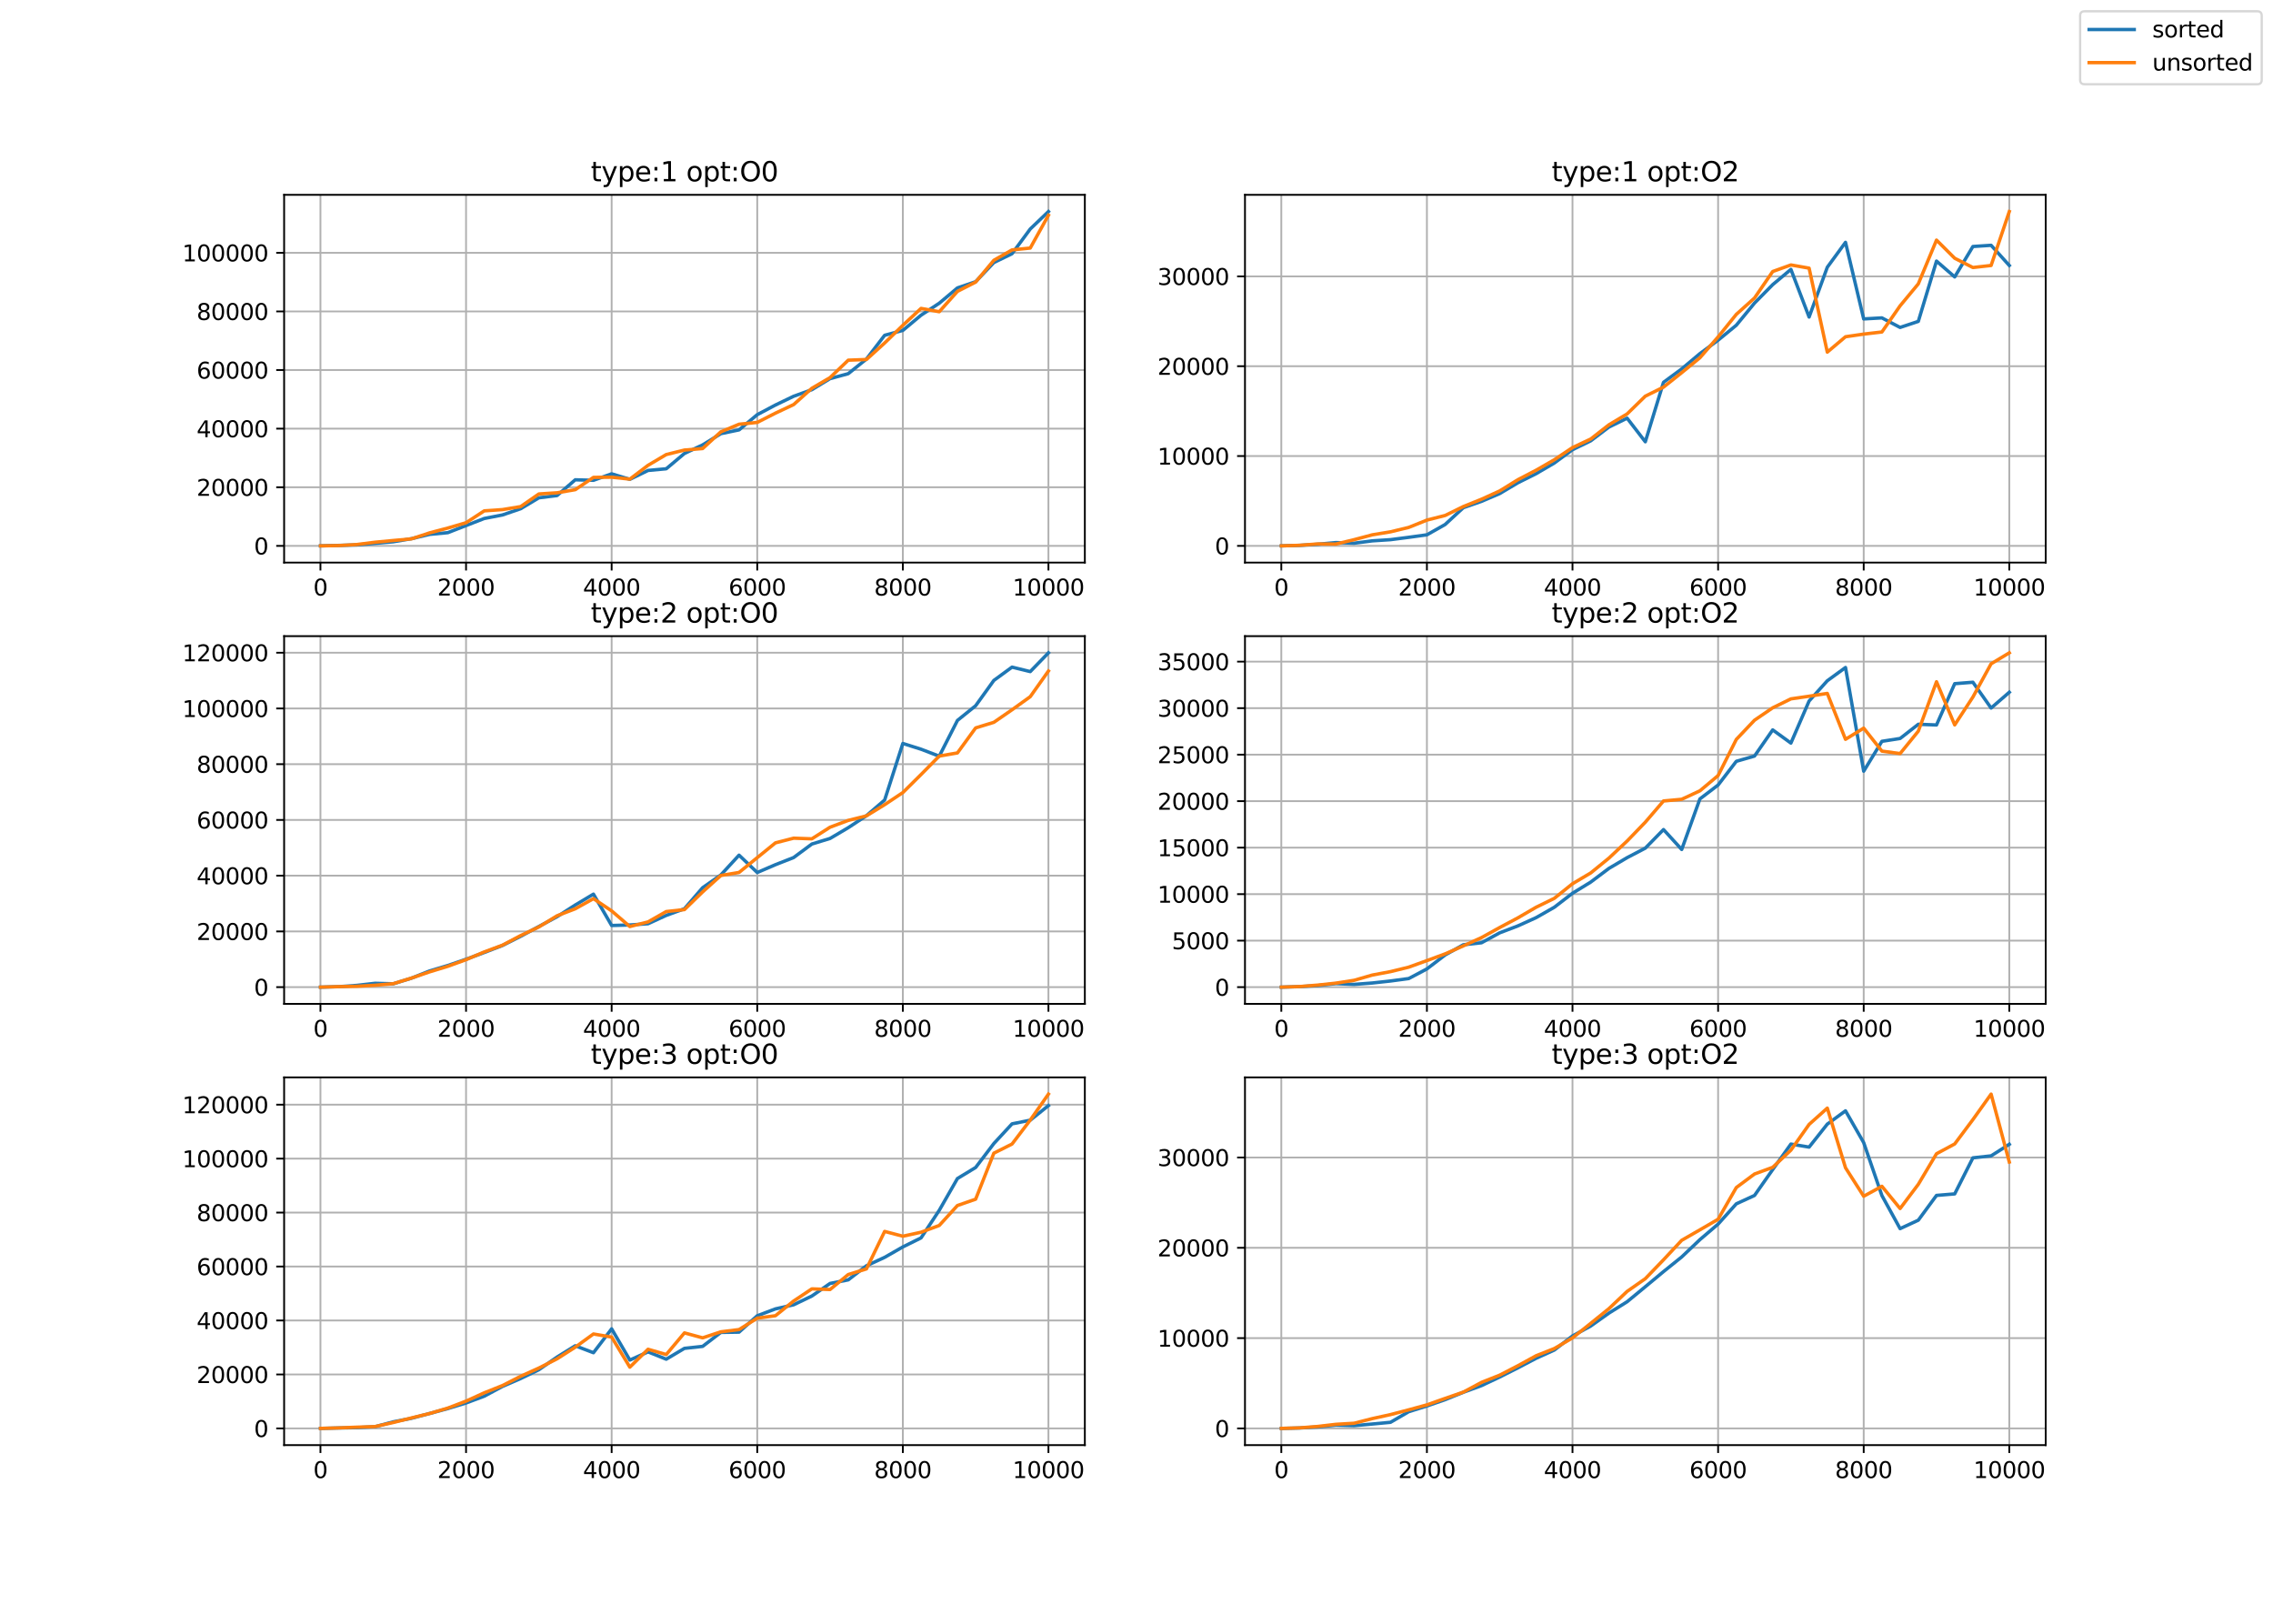<?xml version="1.0" encoding="utf-8" standalone="no"?>
<!DOCTYPE svg PUBLIC "-//W3C//DTD SVG 1.1//EN"
  "http://www.w3.org/Graphics/SVG/1.1/DTD/svg11.dtd">
<svg xmlns:xlink="http://www.w3.org/1999/xlink" width="1008pt" height="720pt" viewBox="0 0 1008 720" xmlns="http://www.w3.org/2000/svg" version="1.1">
 <defs>
  <style type="text/css">*{stroke-linejoin: round; stroke-linecap: butt}</style>
 </defs>
 <g id="figure_1">
  <g id="patch_1">
   <path d="M 0 720 
L 1008 720 
L 1008 0 
L 0 0 
z
" style="fill: #ffffff"/>
  </g>
  <g id="axes_1">
   <g id="patch_2">
    <path d="M 126 249.459 
L 481.091 249.459 
L 481.091 86.4 
L 126 86.4 
z
" style="fill: #ffffff"/>
   </g>
   <g id="matplotlib.axis_1">
    <g id="xtick_1">
     <g id="line2d_1">
      <path d="M 142.108 249.459 
L 142.108 86.4 
" clip-path="url(#pfb034229d1)" style="fill: none; stroke: #b0b0b0; stroke-width: 0.8; stroke-linecap: square"/>
     </g>
     <g id="line2d_2">
      <defs>
       <path id="maafb1e16f9" d="M 0 0 
L 0 3.5 
" style="stroke: #000000; stroke-width: 0.8"/>
      </defs>
      <g>
       <use xlink:href="#maafb1e16f9" x="142.108" y="249.459" style="stroke: #000000; stroke-width: 0.8"/>
      </g>
     </g>
     <g id="text_1">
      <!-- 0 -->
      <g transform="translate(138.927 264.057) scale(0.1 -0.1)">
       <defs>
        <path id="DejaVuSans-30" d="M 2034 4250 
Q 1547 4250 1301 3770 
Q 1056 3291 1056 2328 
Q 1056 1369 1301 889 
Q 1547 409 2034 409 
Q 2525 409 2770 889 
Q 3016 1369 3016 2328 
Q 3016 3291 2770 3770 
Q 2525 4250 2034 4250 
z
M 2034 4750 
Q 2819 4750 3233 4129 
Q 3647 3509 3647 2328 
Q 3647 1150 3233 529 
Q 2819 -91 2034 -91 
Q 1250 -91 836 529 
Q 422 1150 422 2328 
Q 422 3509 836 4129 
Q 1250 4750 2034 4750 
z
" transform="scale(0.016)"/>
       </defs>
       <use xlink:href="#DejaVuSans-30"/>
      </g>
     </g>
    </g>
    <g id="xtick_2">
     <g id="line2d_3">
      <path d="M 206.677 249.459 
L 206.677 86.4 
" clip-path="url(#pfb034229d1)" style="fill: none; stroke: #b0b0b0; stroke-width: 0.8; stroke-linecap: square"/>
     </g>
     <g id="line2d_4">
      <g>
       <use xlink:href="#maafb1e16f9" x="206.677" y="249.459" style="stroke: #000000; stroke-width: 0.8"/>
      </g>
     </g>
     <g id="text_2">
      <!-- 2000 -->
      <g transform="translate(193.952 264.057) scale(0.1 -0.1)">
       <defs>
        <path id="DejaVuSans-32" d="M 1228 531 
L 3431 531 
L 3431 0 
L 469 0 
L 469 531 
Q 828 903 1448 1529 
Q 2069 2156 2228 2338 
Q 2531 2678 2651 2914 
Q 2772 3150 2772 3378 
Q 2772 3750 2511 3984 
Q 2250 4219 1831 4219 
Q 1534 4219 1204 4116 
Q 875 4013 500 3803 
L 500 4441 
Q 881 4594 1212 4672 
Q 1544 4750 1819 4750 
Q 2544 4750 2975 4387 
Q 3406 4025 3406 3419 
Q 3406 3131 3298 2873 
Q 3191 2616 2906 2266 
Q 2828 2175 2409 1742 
Q 1991 1309 1228 531 
z
" transform="scale(0.016)"/>
       </defs>
       <use xlink:href="#DejaVuSans-32"/>
       <use xlink:href="#DejaVuSans-30" x="63.623"/>
       <use xlink:href="#DejaVuSans-30" x="127.246"/>
       <use xlink:href="#DejaVuSans-30" x="190.869"/>
      </g>
     </g>
    </g>
    <g id="xtick_3">
     <g id="line2d_5">
      <path d="M 271.245 249.459 
L 271.245 86.4 
" clip-path="url(#pfb034229d1)" style="fill: none; stroke: #b0b0b0; stroke-width: 0.8; stroke-linecap: square"/>
     </g>
     <g id="line2d_6">
      <g>
       <use xlink:href="#maafb1e16f9" x="271.245" y="249.459" style="stroke: #000000; stroke-width: 0.8"/>
      </g>
     </g>
     <g id="text_3">
      <!-- 4000 -->
      <g transform="translate(258.52 264.057) scale(0.1 -0.1)">
       <defs>
        <path id="DejaVuSans-34" d="M 2419 4116 
L 825 1625 
L 2419 1625 
L 2419 4116 
z
M 2253 4666 
L 3047 4666 
L 3047 1625 
L 3713 1625 
L 3713 1100 
L 3047 1100 
L 3047 0 
L 2419 0 
L 2419 1100 
L 313 1100 
L 313 1709 
L 2253 4666 
z
" transform="scale(0.016)"/>
       </defs>
       <use xlink:href="#DejaVuSans-34"/>
       <use xlink:href="#DejaVuSans-30" x="63.623"/>
       <use xlink:href="#DejaVuSans-30" x="127.246"/>
       <use xlink:href="#DejaVuSans-30" x="190.869"/>
      </g>
     </g>
    </g>
    <g id="xtick_4">
     <g id="line2d_7">
      <path d="M 335.814 249.459 
L 335.814 86.4 
" clip-path="url(#pfb034229d1)" style="fill: none; stroke: #b0b0b0; stroke-width: 0.8; stroke-linecap: square"/>
     </g>
     <g id="line2d_8">
      <g>
       <use xlink:href="#maafb1e16f9" x="335.814" y="249.459" style="stroke: #000000; stroke-width: 0.8"/>
      </g>
     </g>
     <g id="text_4">
      <!-- 6000 -->
      <g transform="translate(323.089 264.057) scale(0.1 -0.1)">
       <defs>
        <path id="DejaVuSans-36" d="M 2113 2584 
Q 1688 2584 1439 2293 
Q 1191 2003 1191 1497 
Q 1191 994 1439 701 
Q 1688 409 2113 409 
Q 2538 409 2786 701 
Q 3034 994 3034 1497 
Q 3034 2003 2786 2293 
Q 2538 2584 2113 2584 
z
M 3366 4563 
L 3366 3988 
Q 3128 4100 2886 4159 
Q 2644 4219 2406 4219 
Q 1781 4219 1451 3797 
Q 1122 3375 1075 2522 
Q 1259 2794 1537 2939 
Q 1816 3084 2150 3084 
Q 2853 3084 3261 2657 
Q 3669 2231 3669 1497 
Q 3669 778 3244 343 
Q 2819 -91 2113 -91 
Q 1303 -91 875 529 
Q 447 1150 447 2328 
Q 447 3434 972 4092 
Q 1497 4750 2381 4750 
Q 2619 4750 2861 4703 
Q 3103 4656 3366 4563 
z
" transform="scale(0.016)"/>
       </defs>
       <use xlink:href="#DejaVuSans-36"/>
       <use xlink:href="#DejaVuSans-30" x="63.623"/>
       <use xlink:href="#DejaVuSans-30" x="127.246"/>
       <use xlink:href="#DejaVuSans-30" x="190.869"/>
      </g>
     </g>
    </g>
    <g id="xtick_5">
     <g id="line2d_9">
      <path d="M 400.382 249.459 
L 400.382 86.4 
" clip-path="url(#pfb034229d1)" style="fill: none; stroke: #b0b0b0; stroke-width: 0.8; stroke-linecap: square"/>
     </g>
     <g id="line2d_10">
      <g>
       <use xlink:href="#maafb1e16f9" x="400.382" y="249.459" style="stroke: #000000; stroke-width: 0.8"/>
      </g>
     </g>
     <g id="text_5">
      <!-- 8000 -->
      <g transform="translate(387.657 264.057) scale(0.1 -0.1)">
       <defs>
        <path id="DejaVuSans-38" d="M 2034 2216 
Q 1584 2216 1326 1975 
Q 1069 1734 1069 1313 
Q 1069 891 1326 650 
Q 1584 409 2034 409 
Q 2484 409 2743 651 
Q 3003 894 3003 1313 
Q 3003 1734 2745 1975 
Q 2488 2216 2034 2216 
z
M 1403 2484 
Q 997 2584 770 2862 
Q 544 3141 544 3541 
Q 544 4100 942 4425 
Q 1341 4750 2034 4750 
Q 2731 4750 3128 4425 
Q 3525 4100 3525 3541 
Q 3525 3141 3298 2862 
Q 3072 2584 2669 2484 
Q 3125 2378 3379 2068 
Q 3634 1759 3634 1313 
Q 3634 634 3220 271 
Q 2806 -91 2034 -91 
Q 1263 -91 848 271 
Q 434 634 434 1313 
Q 434 1759 690 2068 
Q 947 2378 1403 2484 
z
M 1172 3481 
Q 1172 3119 1398 2916 
Q 1625 2713 2034 2713 
Q 2441 2713 2670 2916 
Q 2900 3119 2900 3481 
Q 2900 3844 2670 4047 
Q 2441 4250 2034 4250 
Q 1625 4250 1398 4047 
Q 1172 3844 1172 3481 
z
" transform="scale(0.016)"/>
       </defs>
       <use xlink:href="#DejaVuSans-38"/>
       <use xlink:href="#DejaVuSans-30" x="63.623"/>
       <use xlink:href="#DejaVuSans-30" x="127.246"/>
       <use xlink:href="#DejaVuSans-30" x="190.869"/>
      </g>
     </g>
    </g>
    <g id="xtick_6">
     <g id="line2d_11">
      <path d="M 464.95 249.459 
L 464.95 86.4 
" clip-path="url(#pfb034229d1)" style="fill: none; stroke: #b0b0b0; stroke-width: 0.8; stroke-linecap: square"/>
     </g>
     <g id="line2d_12">
      <g>
       <use xlink:href="#maafb1e16f9" x="464.95" y="249.459" style="stroke: #000000; stroke-width: 0.8"/>
      </g>
     </g>
     <g id="text_6">
      <!-- 10000 -->
      <g transform="translate(449.044 264.057) scale(0.1 -0.1)">
       <defs>
        <path id="DejaVuSans-31" d="M 794 531 
L 1825 531 
L 1825 4091 
L 703 3866 
L 703 4441 
L 1819 4666 
L 2450 4666 
L 2450 531 
L 3481 531 
L 3481 0 
L 794 0 
L 794 531 
z
" transform="scale(0.016)"/>
       </defs>
       <use xlink:href="#DejaVuSans-31"/>
       <use xlink:href="#DejaVuSans-30" x="63.623"/>
       <use xlink:href="#DejaVuSans-30" x="127.246"/>
       <use xlink:href="#DejaVuSans-30" x="190.869"/>
       <use xlink:href="#DejaVuSans-30" x="254.492"/>
      </g>
     </g>
    </g>
   </g>
   <g id="matplotlib.axis_2">
    <g id="ytick_1">
     <g id="line2d_13">
      <path d="M 126 242.047 
L 481.091 242.047 
" clip-path="url(#pfb034229d1)" style="fill: none; stroke: #b0b0b0; stroke-width: 0.8; stroke-linecap: square"/>
     </g>
     <g id="line2d_14">
      <defs>
       <path id="m0f8ef661d9" d="M 0 0 
L -3.5 0 
" style="stroke: #000000; stroke-width: 0.8"/>
      </defs>
      <g>
       <use xlink:href="#m0f8ef661d9" x="126" y="242.047" style="stroke: #000000; stroke-width: 0.8"/>
      </g>
     </g>
     <g id="text_7">
      <!-- 0 -->
      <g transform="translate(112.638 245.846) scale(0.1 -0.1)">
       <use xlink:href="#DejaVuSans-30"/>
      </g>
     </g>
    </g>
    <g id="ytick_2">
     <g id="line2d_15">
      <path d="M 126 216.059 
L 481.091 216.059 
" clip-path="url(#pfb034229d1)" style="fill: none; stroke: #b0b0b0; stroke-width: 0.8; stroke-linecap: square"/>
     </g>
     <g id="line2d_16">
      <g>
       <use xlink:href="#m0f8ef661d9" x="126" y="216.059" style="stroke: #000000; stroke-width: 0.8"/>
      </g>
     </g>
     <g id="text_8">
      <!-- 20000 -->
      <g transform="translate(87.188 219.858) scale(0.1 -0.1)">
       <use xlink:href="#DejaVuSans-32"/>
       <use xlink:href="#DejaVuSans-30" x="63.623"/>
       <use xlink:href="#DejaVuSans-30" x="127.246"/>
       <use xlink:href="#DejaVuSans-30" x="190.869"/>
       <use xlink:href="#DejaVuSans-30" x="254.492"/>
      </g>
     </g>
    </g>
    <g id="ytick_3">
     <g id="line2d_17">
      <path d="M 126 190.07 
L 481.091 190.07 
" clip-path="url(#pfb034229d1)" style="fill: none; stroke: #b0b0b0; stroke-width: 0.8; stroke-linecap: square"/>
     </g>
     <g id="line2d_18">
      <g>
       <use xlink:href="#m0f8ef661d9" x="126" y="190.07" style="stroke: #000000; stroke-width: 0.8"/>
      </g>
     </g>
     <g id="text_9">
      <!-- 40000 -->
      <g transform="translate(87.188 193.869) scale(0.1 -0.1)">
       <use xlink:href="#DejaVuSans-34"/>
       <use xlink:href="#DejaVuSans-30" x="63.623"/>
       <use xlink:href="#DejaVuSans-30" x="127.246"/>
       <use xlink:href="#DejaVuSans-30" x="190.869"/>
       <use xlink:href="#DejaVuSans-30" x="254.492"/>
      </g>
     </g>
    </g>
    <g id="ytick_4">
     <g id="line2d_19">
      <path d="M 126 164.082 
L 481.091 164.082 
" clip-path="url(#pfb034229d1)" style="fill: none; stroke: #b0b0b0; stroke-width: 0.8; stroke-linecap: square"/>
     </g>
     <g id="line2d_20">
      <g>
       <use xlink:href="#m0f8ef661d9" x="126" y="164.082" style="stroke: #000000; stroke-width: 0.8"/>
      </g>
     </g>
     <g id="text_10">
      <!-- 60000 -->
      <g transform="translate(87.188 167.881) scale(0.1 -0.1)">
       <use xlink:href="#DejaVuSans-36"/>
       <use xlink:href="#DejaVuSans-30" x="63.623"/>
       <use xlink:href="#DejaVuSans-30" x="127.246"/>
       <use xlink:href="#DejaVuSans-30" x="190.869"/>
       <use xlink:href="#DejaVuSans-30" x="254.492"/>
      </g>
     </g>
    </g>
    <g id="ytick_5">
     <g id="line2d_21">
      <path d="M 126 138.093 
L 481.091 138.093 
" clip-path="url(#pfb034229d1)" style="fill: none; stroke: #b0b0b0; stroke-width: 0.8; stroke-linecap: square"/>
     </g>
     <g id="line2d_22">
      <g>
       <use xlink:href="#m0f8ef661d9" x="126" y="138.093" style="stroke: #000000; stroke-width: 0.8"/>
      </g>
     </g>
     <g id="text_11">
      <!-- 80000 -->
      <g transform="translate(87.188 141.893) scale(0.1 -0.1)">
       <use xlink:href="#DejaVuSans-38"/>
       <use xlink:href="#DejaVuSans-30" x="63.623"/>
       <use xlink:href="#DejaVuSans-30" x="127.246"/>
       <use xlink:href="#DejaVuSans-30" x="190.869"/>
       <use xlink:href="#DejaVuSans-30" x="254.492"/>
      </g>
     </g>
    </g>
    <g id="ytick_6">
     <g id="line2d_23">
      <path d="M 126 112.105 
L 481.091 112.105 
" clip-path="url(#pfb034229d1)" style="fill: none; stroke: #b0b0b0; stroke-width: 0.8; stroke-linecap: square"/>
     </g>
     <g id="line2d_24">
      <g>
       <use xlink:href="#m0f8ef661d9" x="126" y="112.105" style="stroke: #000000; stroke-width: 0.8"/>
      </g>
     </g>
     <g id="text_12">
      <!-- 100000 -->
      <g transform="translate(80.825 115.904) scale(0.1 -0.1)">
       <use xlink:href="#DejaVuSans-31"/>
       <use xlink:href="#DejaVuSans-30" x="63.623"/>
       <use xlink:href="#DejaVuSans-30" x="127.246"/>
       <use xlink:href="#DejaVuSans-30" x="190.869"/>
       <use xlink:href="#DejaVuSans-30" x="254.492"/>
       <use xlink:href="#DejaVuSans-30" x="318.115"/>
      </g>
     </g>
    </g>
   </g>
   <g id="line2d_25">
    <path d="M 142.14 242.047 
L 150.179 241.848 
L 158.25 241.612 
L 166.321 240.941 
L 174.392 240.237 
L 182.463 238.867 
L 190.535 236.947 
L 198.606 236.191 
L 206.677 233.041 
L 214.748 229.907 
L 222.819 228.345 
L 230.89 225.576 
L 238.961 220.733 
L 247.032 219.74 
L 255.103 212.758 
L 263.174 212.973 
L 271.245 210.102 
L 279.316 212.545 
L 287.387 208.609 
L 295.458 207.865 
L 303.529 201.07 
L 311.6 197.273 
L 319.671 192.292 
L 327.742 190.622 
L 335.814 183.871 
L 343.885 179.592 
L 351.956 175.708 
L 360.027 172.794 
L 368.098 167.887 
L 376.169 165.696 
L 384.24 159.205 
L 392.311 148.675 
L 400.382 146.512 
L 408.453 139.761 
L 416.524 134.456 
L 424.595 127.666 
L 432.666 124.917 
L 440.737 116.419 
L 448.808 112.494 
L 456.879 101.543 
L 464.95 93.812 
" clip-path="url(#pfb034229d1)" style="fill: none; stroke: #1f77b4; stroke-width: 1.5; stroke-linecap: square"/>
   </g>
   <g id="line2d_26">
    <path d="M 142.14 242.047 
L 150.179 241.905 
L 158.25 241.451 
L 166.321 240.431 
L 174.392 239.669 
L 182.463 238.938 
L 190.535 236.275 
L 198.606 234.143 
L 206.677 231.786 
L 214.748 226.528 
L 222.819 225.969 
L 230.89 224.631 
L 238.961 219.036 
L 247.032 218.512 
L 255.103 217.136 
L 263.174 211.678 
L 271.245 211.606 
L 279.316 212.457 
L 287.387 206.325 
L 295.458 201.557 
L 303.529 199.563 
L 311.6 198.897 
L 319.671 191.481 
L 327.742 188.115 
L 335.814 187.301 
L 343.885 183.202 
L 351.956 179.398 
L 360.027 172.172 
L 368.098 167.445 
L 376.169 159.713 
L 384.24 159.408 
L 392.311 152.092 
L 400.382 144.246 
L 408.453 136.756 
L 416.524 138.225 
L 424.595 129.204 
L 432.666 125.081 
L 440.737 115.419 
L 448.808 110.813 
L 456.879 109.991 
L 464.95 95.446 
" clip-path="url(#pfb034229d1)" style="fill: none; stroke: #ff7f0e; stroke-width: 1.5; stroke-linecap: square"/>
   </g>
   <g id="patch_3">
    <path d="M 126 249.459 
L 126 86.4 
" style="fill: none; stroke: #000000; stroke-width: 0.8; stroke-linejoin: miter; stroke-linecap: square"/>
   </g>
   <g id="patch_4">
    <path d="M 481.091 249.459 
L 481.091 86.4 
" style="fill: none; stroke: #000000; stroke-width: 0.8; stroke-linejoin: miter; stroke-linecap: square"/>
   </g>
   <g id="patch_5">
    <path d="M 126 249.459 
L 481.091 249.459 
" style="fill: none; stroke: #000000; stroke-width: 0.8; stroke-linejoin: miter; stroke-linecap: square"/>
   </g>
   <g id="patch_6">
    <path d="M 126 86.4 
L 481.091 86.4 
" style="fill: none; stroke: #000000; stroke-width: 0.8; stroke-linejoin: miter; stroke-linecap: square"/>
   </g>
   <g id="text_13">
    <!-- type:1 opt:O0 -->
    <g transform="translate(262.001 80.4) scale(0.12 -0.12)">
     <defs>
      <path id="DejaVuSans-74" d="M 1172 4494 
L 1172 3500 
L 2356 3500 
L 2356 3053 
L 1172 3053 
L 1172 1153 
Q 1172 725 1289 603 
Q 1406 481 1766 481 
L 2356 481 
L 2356 0 
L 1766 0 
Q 1100 0 847 248 
Q 594 497 594 1153 
L 594 3053 
L 172 3053 
L 172 3500 
L 594 3500 
L 594 4494 
L 1172 4494 
z
" transform="scale(0.016)"/>
      <path id="DejaVuSans-79" d="M 2059 -325 
Q 1816 -950 1584 -1140 
Q 1353 -1331 966 -1331 
L 506 -1331 
L 506 -850 
L 844 -850 
Q 1081 -850 1212 -737 
Q 1344 -625 1503 -206 
L 1606 56 
L 191 3500 
L 800 3500 
L 1894 763 
L 2988 3500 
L 3597 3500 
L 2059 -325 
z
" transform="scale(0.016)"/>
      <path id="DejaVuSans-70" d="M 1159 525 
L 1159 -1331 
L 581 -1331 
L 581 3500 
L 1159 3500 
L 1159 2969 
Q 1341 3281 1617 3432 
Q 1894 3584 2278 3584 
Q 2916 3584 3314 3078 
Q 3713 2572 3713 1747 
Q 3713 922 3314 415 
Q 2916 -91 2278 -91 
Q 1894 -91 1617 61 
Q 1341 213 1159 525 
z
M 3116 1747 
Q 3116 2381 2855 2742 
Q 2594 3103 2138 3103 
Q 1681 3103 1420 2742 
Q 1159 2381 1159 1747 
Q 1159 1113 1420 752 
Q 1681 391 2138 391 
Q 2594 391 2855 752 
Q 3116 1113 3116 1747 
z
" transform="scale(0.016)"/>
      <path id="DejaVuSans-65" d="M 3597 1894 
L 3597 1613 
L 953 1613 
Q 991 1019 1311 708 
Q 1631 397 2203 397 
Q 2534 397 2845 478 
Q 3156 559 3463 722 
L 3463 178 
Q 3153 47 2828 -22 
Q 2503 -91 2169 -91 
Q 1331 -91 842 396 
Q 353 884 353 1716 
Q 353 2575 817 3079 
Q 1281 3584 2069 3584 
Q 2775 3584 3186 3129 
Q 3597 2675 3597 1894 
z
M 3022 2063 
Q 3016 2534 2758 2815 
Q 2500 3097 2075 3097 
Q 1594 3097 1305 2825 
Q 1016 2553 972 2059 
L 3022 2063 
z
" transform="scale(0.016)"/>
      <path id="DejaVuSans-3a" d="M 750 794 
L 1409 794 
L 1409 0 
L 750 0 
L 750 794 
z
M 750 3309 
L 1409 3309 
L 1409 2516 
L 750 2516 
L 750 3309 
z
" transform="scale(0.016)"/>
      <path id="DejaVuSans-20" transform="scale(0.016)"/>
      <path id="DejaVuSans-6f" d="M 1959 3097 
Q 1497 3097 1228 2736 
Q 959 2375 959 1747 
Q 959 1119 1226 758 
Q 1494 397 1959 397 
Q 2419 397 2687 759 
Q 2956 1122 2956 1747 
Q 2956 2369 2687 2733 
Q 2419 3097 1959 3097 
z
M 1959 3584 
Q 2709 3584 3137 3096 
Q 3566 2609 3566 1747 
Q 3566 888 3137 398 
Q 2709 -91 1959 -91 
Q 1206 -91 779 398 
Q 353 888 353 1747 
Q 353 2609 779 3096 
Q 1206 3584 1959 3584 
z
" transform="scale(0.016)"/>
      <path id="DejaVuSans-4f" d="M 2522 4238 
Q 1834 4238 1429 3725 
Q 1025 3213 1025 2328 
Q 1025 1447 1429 934 
Q 1834 422 2522 422 
Q 3209 422 3611 934 
Q 4013 1447 4013 2328 
Q 4013 3213 3611 3725 
Q 3209 4238 2522 4238 
z
M 2522 4750 
Q 3503 4750 4090 4092 
Q 4678 3434 4678 2328 
Q 4678 1225 4090 567 
Q 3503 -91 2522 -91 
Q 1538 -91 948 565 
Q 359 1222 359 2328 
Q 359 3434 948 4092 
Q 1538 4750 2522 4750 
z
" transform="scale(0.016)"/>
     </defs>
     <use xlink:href="#DejaVuSans-74"/>
     <use xlink:href="#DejaVuSans-79" x="39.209"/>
     <use xlink:href="#DejaVuSans-70" x="98.389"/>
     <use xlink:href="#DejaVuSans-65" x="161.865"/>
     <use xlink:href="#DejaVuSans-3a" x="223.389"/>
     <use xlink:href="#DejaVuSans-31" x="257.08"/>
     <use xlink:href="#DejaVuSans-20" x="320.703"/>
     <use xlink:href="#DejaVuSans-6f" x="352.49"/>
     <use xlink:href="#DejaVuSans-70" x="413.672"/>
     <use xlink:href="#DejaVuSans-74" x="477.148"/>
     <use xlink:href="#DejaVuSans-3a" x="516.357"/>
     <use xlink:href="#DejaVuSans-4f" x="550.049"/>
     <use xlink:href="#DejaVuSans-30" x="628.76"/>
    </g>
   </g>
  </g>
  <g id="axes_2">
   <g id="patch_7">
    <path d="M 552.109 249.459 
L 907.2 249.459 
L 907.2 86.4 
L 552.109 86.4 
z
" style="fill: #ffffff"/>
   </g>
   <g id="matplotlib.axis_3">
    <g id="xtick_7">
     <g id="line2d_27">
      <path d="M 568.217 249.459 
L 568.217 86.4 
" clip-path="url(#pe8f586864b)" style="fill: none; stroke: #b0b0b0; stroke-width: 0.8; stroke-linecap: square"/>
     </g>
     <g id="line2d_28">
      <g>
       <use xlink:href="#maafb1e16f9" x="568.217" y="249.459" style="stroke: #000000; stroke-width: 0.8"/>
      </g>
     </g>
     <g id="text_14">
      <!-- 0 -->
      <g transform="translate(565.036 264.057) scale(0.1 -0.1)">
       <use xlink:href="#DejaVuSans-30"/>
      </g>
     </g>
    </g>
    <g id="xtick_8">
     <g id="line2d_29">
      <path d="M 632.786 249.459 
L 632.786 86.4 
" clip-path="url(#pe8f586864b)" style="fill: none; stroke: #b0b0b0; stroke-width: 0.8; stroke-linecap: square"/>
     </g>
     <g id="line2d_30">
      <g>
       <use xlink:href="#maafb1e16f9" x="632.786" y="249.459" style="stroke: #000000; stroke-width: 0.8"/>
      </g>
     </g>
     <g id="text_15">
      <!-- 2000 -->
      <g transform="translate(620.061 264.057) scale(0.1 -0.1)">
       <use xlink:href="#DejaVuSans-32"/>
       <use xlink:href="#DejaVuSans-30" x="63.623"/>
       <use xlink:href="#DejaVuSans-30" x="127.246"/>
       <use xlink:href="#DejaVuSans-30" x="190.869"/>
      </g>
     </g>
    </g>
    <g id="xtick_9">
     <g id="line2d_31">
      <path d="M 697.354 249.459 
L 697.354 86.4 
" clip-path="url(#pe8f586864b)" style="fill: none; stroke: #b0b0b0; stroke-width: 0.8; stroke-linecap: square"/>
     </g>
     <g id="line2d_32">
      <g>
       <use xlink:href="#maafb1e16f9" x="697.354" y="249.459" style="stroke: #000000; stroke-width: 0.8"/>
      </g>
     </g>
     <g id="text_16">
      <!-- 4000 -->
      <g transform="translate(684.629 264.057) scale(0.1 -0.1)">
       <use xlink:href="#DejaVuSans-34"/>
       <use xlink:href="#DejaVuSans-30" x="63.623"/>
       <use xlink:href="#DejaVuSans-30" x="127.246"/>
       <use xlink:href="#DejaVuSans-30" x="190.869"/>
      </g>
     </g>
    </g>
    <g id="xtick_10">
     <g id="line2d_33">
      <path d="M 761.923 249.459 
L 761.923 86.4 
" clip-path="url(#pe8f586864b)" style="fill: none; stroke: #b0b0b0; stroke-width: 0.8; stroke-linecap: square"/>
     </g>
     <g id="line2d_34">
      <g>
       <use xlink:href="#maafb1e16f9" x="761.923" y="249.459" style="stroke: #000000; stroke-width: 0.8"/>
      </g>
     </g>
     <g id="text_17">
      <!-- 6000 -->
      <g transform="translate(749.198 264.057) scale(0.1 -0.1)">
       <use xlink:href="#DejaVuSans-36"/>
       <use xlink:href="#DejaVuSans-30" x="63.623"/>
       <use xlink:href="#DejaVuSans-30" x="127.246"/>
       <use xlink:href="#DejaVuSans-30" x="190.869"/>
      </g>
     </g>
    </g>
    <g id="xtick_11">
     <g id="line2d_35">
      <path d="M 826.491 249.459 
L 826.491 86.4 
" clip-path="url(#pe8f586864b)" style="fill: none; stroke: #b0b0b0; stroke-width: 0.8; stroke-linecap: square"/>
     </g>
     <g id="line2d_36">
      <g>
       <use xlink:href="#maafb1e16f9" x="826.491" y="249.459" style="stroke: #000000; stroke-width: 0.8"/>
      </g>
     </g>
     <g id="text_18">
      <!-- 8000 -->
      <g transform="translate(813.766 264.057) scale(0.1 -0.1)">
       <use xlink:href="#DejaVuSans-38"/>
       <use xlink:href="#DejaVuSans-30" x="63.623"/>
       <use xlink:href="#DejaVuSans-30" x="127.246"/>
       <use xlink:href="#DejaVuSans-30" x="190.869"/>
      </g>
     </g>
    </g>
    <g id="xtick_12">
     <g id="line2d_37">
      <path d="M 891.06 249.459 
L 891.06 86.4 
" clip-path="url(#pe8f586864b)" style="fill: none; stroke: #b0b0b0; stroke-width: 0.8; stroke-linecap: square"/>
     </g>
     <g id="line2d_38">
      <g>
       <use xlink:href="#maafb1e16f9" x="891.06" y="249.459" style="stroke: #000000; stroke-width: 0.8"/>
      </g>
     </g>
     <g id="text_19">
      <!-- 10000 -->
      <g transform="translate(875.153 264.057) scale(0.1 -0.1)">
       <use xlink:href="#DejaVuSans-31"/>
       <use xlink:href="#DejaVuSans-30" x="63.623"/>
       <use xlink:href="#DejaVuSans-30" x="127.246"/>
       <use xlink:href="#DejaVuSans-30" x="190.869"/>
       <use xlink:href="#DejaVuSans-30" x="254.492"/>
      </g>
     </g>
    </g>
   </g>
   <g id="matplotlib.axis_4">
    <g id="ytick_7">
     <g id="line2d_39">
      <path d="M 552.109 242.047 
L 907.2 242.047 
" clip-path="url(#pe8f586864b)" style="fill: none; stroke: #b0b0b0; stroke-width: 0.8; stroke-linecap: square"/>
     </g>
     <g id="line2d_40">
      <g>
       <use xlink:href="#m0f8ef661d9" x="552.109" y="242.047" style="stroke: #000000; stroke-width: 0.8"/>
      </g>
     </g>
     <g id="text_20">
      <!-- 0 -->
      <g transform="translate(538.747 245.846) scale(0.1 -0.1)">
       <use xlink:href="#DejaVuSans-30"/>
      </g>
     </g>
    </g>
    <g id="ytick_8">
     <g id="line2d_41">
      <path d="M 552.109 202.218 
L 907.2 202.218 
" clip-path="url(#pe8f586864b)" style="fill: none; stroke: #b0b0b0; stroke-width: 0.8; stroke-linecap: square"/>
     </g>
     <g id="line2d_42">
      <g>
       <use xlink:href="#m0f8ef661d9" x="552.109" y="202.218" style="stroke: #000000; stroke-width: 0.8"/>
      </g>
     </g>
     <g id="text_21">
      <!-- 10000 -->
      <g transform="translate(513.297 206.017) scale(0.1 -0.1)">
       <use xlink:href="#DejaVuSans-31"/>
       <use xlink:href="#DejaVuSans-30" x="63.623"/>
       <use xlink:href="#DejaVuSans-30" x="127.246"/>
       <use xlink:href="#DejaVuSans-30" x="190.869"/>
       <use xlink:href="#DejaVuSans-30" x="254.492"/>
      </g>
     </g>
    </g>
    <g id="ytick_9">
     <g id="line2d_43">
      <path d="M 552.109 162.389 
L 907.2 162.389 
" clip-path="url(#pe8f586864b)" style="fill: none; stroke: #b0b0b0; stroke-width: 0.8; stroke-linecap: square"/>
     </g>
     <g id="line2d_44">
      <g>
       <use xlink:href="#m0f8ef661d9" x="552.109" y="162.389" style="stroke: #000000; stroke-width: 0.8"/>
      </g>
     </g>
     <g id="text_22">
      <!-- 20000 -->
      <g transform="translate(513.297 166.188) scale(0.1 -0.1)">
       <use xlink:href="#DejaVuSans-32"/>
       <use xlink:href="#DejaVuSans-30" x="63.623"/>
       <use xlink:href="#DejaVuSans-30" x="127.246"/>
       <use xlink:href="#DejaVuSans-30" x="190.869"/>
       <use xlink:href="#DejaVuSans-30" x="254.492"/>
      </g>
     </g>
    </g>
    <g id="ytick_10">
     <g id="line2d_45">
      <path d="M 552.109 122.56 
L 907.2 122.56 
" clip-path="url(#pe8f586864b)" style="fill: none; stroke: #b0b0b0; stroke-width: 0.8; stroke-linecap: square"/>
     </g>
     <g id="line2d_46">
      <g>
       <use xlink:href="#m0f8ef661d9" x="552.109" y="122.56" style="stroke: #000000; stroke-width: 0.8"/>
      </g>
     </g>
     <g id="text_23">
      <!-- 30000 -->
      <g transform="translate(513.297 126.36) scale(0.1 -0.1)">
       <defs>
        <path id="DejaVuSans-33" d="M 2597 2516 
Q 3050 2419 3304 2112 
Q 3559 1806 3559 1356 
Q 3559 666 3084 287 
Q 2609 -91 1734 -91 
Q 1441 -91 1130 -33 
Q 819 25 488 141 
L 488 750 
Q 750 597 1062 519 
Q 1375 441 1716 441 
Q 2309 441 2620 675 
Q 2931 909 2931 1356 
Q 2931 1769 2642 2001 
Q 2353 2234 1838 2234 
L 1294 2234 
L 1294 2753 
L 1863 2753 
Q 2328 2753 2575 2939 
Q 2822 3125 2822 3475 
Q 2822 3834 2567 4026 
Q 2313 4219 1838 4219 
Q 1578 4219 1281 4162 
Q 984 4106 628 3988 
L 628 4550 
Q 988 4650 1302 4700 
Q 1616 4750 1894 4750 
Q 2613 4750 3031 4423 
Q 3450 4097 3450 3541 
Q 3450 3153 3228 2886 
Q 3006 2619 2597 2516 
z
" transform="scale(0.016)"/>
       </defs>
       <use xlink:href="#DejaVuSans-33"/>
       <use xlink:href="#DejaVuSans-30" x="63.623"/>
       <use xlink:href="#DejaVuSans-30" x="127.246"/>
       <use xlink:href="#DejaVuSans-30" x="190.869"/>
       <use xlink:href="#DejaVuSans-30" x="254.492"/>
      </g>
     </g>
    </g>
   </g>
   <g id="line2d_47">
    <path d="M 568.25 242.047 
L 576.288 241.832 
L 584.359 241.338 
L 592.43 240.589 
L 600.502 240.872 
L 608.573 239.825 
L 616.644 239.299 
L 624.715 238.259 
L 632.786 237.144 
L 640.857 232.584 
L 648.928 225.12 
L 656.999 222.312 
L 665.07 218.859 
L 673.141 214.067 
L 681.212 210.037 
L 689.283 205.321 
L 697.354 199.402 
L 705.425 195.475 
L 713.496 189.369 
L 721.567 185.426 
L 729.638 195.893 
L 737.709 169.527 
L 745.781 163.584 
L 753.852 156.809 
L 761.923 150.839 
L 769.994 144.219 
L 778.065 134.393 
L 786.136 126.213 
L 794.207 119.454 
L 802.278 140.579 
L 810.349 118.498 
L 818.42 107.457 
L 826.491 141.419 
L 834.562 140.957 
L 842.633 145.191 
L 850.704 142.511 
L 858.775 115.773 
L 866.846 122.795 
L 874.917 109.305 
L 882.988 108.772 
L 891.06 117.717 
" clip-path="url(#pe8f586864b)" style="fill: none; stroke: #1f77b4; stroke-width: 1.5; stroke-linecap: square"/>
   </g>
   <g id="line2d_48">
    <path d="M 568.25 242.047 
L 576.288 241.8 
L 584.359 241.195 
L 592.43 241.243 
L 600.502 239.299 
L 608.573 237.148 
L 616.644 235.822 
L 624.715 233.866 
L 632.786 230.62 
L 640.857 228.573 
L 648.928 224.618 
L 656.999 221.364 
L 665.07 217.688 
L 673.141 212.701 
L 681.212 208.507 
L 689.283 203.867 
L 697.354 198.462 
L 705.425 194.671 
L 713.496 188.366 
L 721.567 183.546 
L 729.638 175.668 
L 737.709 171.661 
L 745.781 165.249 
L 753.852 158.637 
L 761.923 149.389 
L 769.994 139.396 
L 778.065 132.151 
L 786.136 120.394 
L 794.207 117.482 
L 802.278 118.908 
L 810.349 156.14 
L 818.42 149.321 
L 826.491 148.146 
L 834.562 147.21 
L 842.633 135.608 
L 850.704 125.87 
L 858.775 106.469 
L 866.846 114.515 
L 874.917 118.621 
L 882.988 117.721 
L 891.06 93.812 
" clip-path="url(#pe8f586864b)" style="fill: none; stroke: #ff7f0e; stroke-width: 1.5; stroke-linecap: square"/>
   </g>
   <g id="patch_8">
    <path d="M 552.109 249.459 
L 552.109 86.4 
" style="fill: none; stroke: #000000; stroke-width: 0.8; stroke-linejoin: miter; stroke-linecap: square"/>
   </g>
   <g id="patch_9">
    <path d="M 907.2 249.459 
L 907.2 86.4 
" style="fill: none; stroke: #000000; stroke-width: 0.8; stroke-linejoin: miter; stroke-linecap: square"/>
   </g>
   <g id="patch_10">
    <path d="M 552.109 249.459 
L 907.2 249.459 
" style="fill: none; stroke: #000000; stroke-width: 0.8; stroke-linejoin: miter; stroke-linecap: square"/>
   </g>
   <g id="patch_11">
    <path d="M 552.109 86.4 
L 907.2 86.4 
" style="fill: none; stroke: #000000; stroke-width: 0.8; stroke-linejoin: miter; stroke-linecap: square"/>
   </g>
   <g id="text_24">
    <!-- type:1 opt:O2 -->
    <g transform="translate(688.11 80.4) scale(0.12 -0.12)">
     <use xlink:href="#DejaVuSans-74"/>
     <use xlink:href="#DejaVuSans-79" x="39.209"/>
     <use xlink:href="#DejaVuSans-70" x="98.389"/>
     <use xlink:href="#DejaVuSans-65" x="161.865"/>
     <use xlink:href="#DejaVuSans-3a" x="223.389"/>
     <use xlink:href="#DejaVuSans-31" x="257.08"/>
     <use xlink:href="#DejaVuSans-20" x="320.703"/>
     <use xlink:href="#DejaVuSans-6f" x="352.49"/>
     <use xlink:href="#DejaVuSans-70" x="413.672"/>
     <use xlink:href="#DejaVuSans-74" x="477.148"/>
     <use xlink:href="#DejaVuSans-3a" x="516.357"/>
     <use xlink:href="#DejaVuSans-4f" x="550.049"/>
     <use xlink:href="#DejaVuSans-32" x="628.76"/>
    </g>
   </g>
  </g>
  <g id="axes_3">
   <g id="patch_12">
    <path d="M 126 445.129 
L 481.091 445.129 
L 481.091 282.071 
L 126 282.071 
z
" style="fill: #ffffff"/>
   </g>
   <g id="matplotlib.axis_5">
    <g id="xtick_13">
     <g id="line2d_49">
      <path d="M 142.108 445.129 
L 142.108 282.071 
" clip-path="url(#pe4818709db)" style="fill: none; stroke: #b0b0b0; stroke-width: 0.8; stroke-linecap: square"/>
     </g>
     <g id="line2d_50">
      <g>
       <use xlink:href="#maafb1e16f9" x="142.108" y="445.129" style="stroke: #000000; stroke-width: 0.8"/>
      </g>
     </g>
     <g id="text_25">
      <!-- 0 -->
      <g transform="translate(138.927 459.728) scale(0.1 -0.1)">
       <use xlink:href="#DejaVuSans-30"/>
      </g>
     </g>
    </g>
    <g id="xtick_14">
     <g id="line2d_51">
      <path d="M 206.677 445.129 
L 206.677 282.071 
" clip-path="url(#pe4818709db)" style="fill: none; stroke: #b0b0b0; stroke-width: 0.8; stroke-linecap: square"/>
     </g>
     <g id="line2d_52">
      <g>
       <use xlink:href="#maafb1e16f9" x="206.677" y="445.129" style="stroke: #000000; stroke-width: 0.8"/>
      </g>
     </g>
     <g id="text_26">
      <!-- 2000 -->
      <g transform="translate(193.952 459.728) scale(0.1 -0.1)">
       <use xlink:href="#DejaVuSans-32"/>
       <use xlink:href="#DejaVuSans-30" x="63.623"/>
       <use xlink:href="#DejaVuSans-30" x="127.246"/>
       <use xlink:href="#DejaVuSans-30" x="190.869"/>
      </g>
     </g>
    </g>
    <g id="xtick_15">
     <g id="line2d_53">
      <path d="M 271.245 445.129 
L 271.245 282.071 
" clip-path="url(#pe4818709db)" style="fill: none; stroke: #b0b0b0; stroke-width: 0.8; stroke-linecap: square"/>
     </g>
     <g id="line2d_54">
      <g>
       <use xlink:href="#maafb1e16f9" x="271.245" y="445.129" style="stroke: #000000; stroke-width: 0.8"/>
      </g>
     </g>
     <g id="text_27">
      <!-- 4000 -->
      <g transform="translate(258.52 459.728) scale(0.1 -0.1)">
       <use xlink:href="#DejaVuSans-34"/>
       <use xlink:href="#DejaVuSans-30" x="63.623"/>
       <use xlink:href="#DejaVuSans-30" x="127.246"/>
       <use xlink:href="#DejaVuSans-30" x="190.869"/>
      </g>
     </g>
    </g>
    <g id="xtick_16">
     <g id="line2d_55">
      <path d="M 335.814 445.129 
L 335.814 282.071 
" clip-path="url(#pe4818709db)" style="fill: none; stroke: #b0b0b0; stroke-width: 0.8; stroke-linecap: square"/>
     </g>
     <g id="line2d_56">
      <g>
       <use xlink:href="#maafb1e16f9" x="335.814" y="445.129" style="stroke: #000000; stroke-width: 0.8"/>
      </g>
     </g>
     <g id="text_28">
      <!-- 6000 -->
      <g transform="translate(323.089 459.728) scale(0.1 -0.1)">
       <use xlink:href="#DejaVuSans-36"/>
       <use xlink:href="#DejaVuSans-30" x="63.623"/>
       <use xlink:href="#DejaVuSans-30" x="127.246"/>
       <use xlink:href="#DejaVuSans-30" x="190.869"/>
      </g>
     </g>
    </g>
    <g id="xtick_17">
     <g id="line2d_57">
      <path d="M 400.382 445.129 
L 400.382 282.071 
" clip-path="url(#pe4818709db)" style="fill: none; stroke: #b0b0b0; stroke-width: 0.8; stroke-linecap: square"/>
     </g>
     <g id="line2d_58">
      <g>
       <use xlink:href="#maafb1e16f9" x="400.382" y="445.129" style="stroke: #000000; stroke-width: 0.8"/>
      </g>
     </g>
     <g id="text_29">
      <!-- 8000 -->
      <g transform="translate(387.657 459.728) scale(0.1 -0.1)">
       <use xlink:href="#DejaVuSans-38"/>
       <use xlink:href="#DejaVuSans-30" x="63.623"/>
       <use xlink:href="#DejaVuSans-30" x="127.246"/>
       <use xlink:href="#DejaVuSans-30" x="190.869"/>
      </g>
     </g>
    </g>
    <g id="xtick_18">
     <g id="line2d_59">
      <path d="M 464.95 445.129 
L 464.95 282.071 
" clip-path="url(#pe4818709db)" style="fill: none; stroke: #b0b0b0; stroke-width: 0.8; stroke-linecap: square"/>
     </g>
     <g id="line2d_60">
      <g>
       <use xlink:href="#maafb1e16f9" x="464.95" y="445.129" style="stroke: #000000; stroke-width: 0.8"/>
      </g>
     </g>
     <g id="text_30">
      <!-- 10000 -->
      <g transform="translate(449.044 459.728) scale(0.1 -0.1)">
       <use xlink:href="#DejaVuSans-31"/>
       <use xlink:href="#DejaVuSans-30" x="63.623"/>
       <use xlink:href="#DejaVuSans-30" x="127.246"/>
       <use xlink:href="#DejaVuSans-30" x="190.869"/>
       <use xlink:href="#DejaVuSans-30" x="254.492"/>
      </g>
     </g>
    </g>
   </g>
   <g id="matplotlib.axis_6">
    <g id="ytick_11">
     <g id="line2d_61">
      <path d="M 126 437.718 
L 481.091 437.718 
" clip-path="url(#pe4818709db)" style="fill: none; stroke: #b0b0b0; stroke-width: 0.8; stroke-linecap: square"/>
     </g>
     <g id="line2d_62">
      <g>
       <use xlink:href="#m0f8ef661d9" x="126" y="437.718" style="stroke: #000000; stroke-width: 0.8"/>
      </g>
     </g>
     <g id="text_31">
      <!-- 0 -->
      <g transform="translate(112.638 441.517) scale(0.1 -0.1)">
       <use xlink:href="#DejaVuSans-30"/>
      </g>
     </g>
    </g>
    <g id="ytick_12">
     <g id="line2d_63">
      <path d="M 126 413.003 
L 481.091 413.003 
" clip-path="url(#pe4818709db)" style="fill: none; stroke: #b0b0b0; stroke-width: 0.8; stroke-linecap: square"/>
     </g>
     <g id="line2d_64">
      <g>
       <use xlink:href="#m0f8ef661d9" x="126" y="413.003" style="stroke: #000000; stroke-width: 0.8"/>
      </g>
     </g>
     <g id="text_32">
      <!-- 20000 -->
      <g transform="translate(87.188 416.802) scale(0.1 -0.1)">
       <use xlink:href="#DejaVuSans-32"/>
       <use xlink:href="#DejaVuSans-30" x="63.623"/>
       <use xlink:href="#DejaVuSans-30" x="127.246"/>
       <use xlink:href="#DejaVuSans-30" x="190.869"/>
       <use xlink:href="#DejaVuSans-30" x="254.492"/>
      </g>
     </g>
    </g>
    <g id="ytick_13">
     <g id="line2d_65">
      <path d="M 126 388.288 
L 481.091 388.288 
" clip-path="url(#pe4818709db)" style="fill: none; stroke: #b0b0b0; stroke-width: 0.8; stroke-linecap: square"/>
     </g>
     <g id="line2d_66">
      <g>
       <use xlink:href="#m0f8ef661d9" x="126" y="388.288" style="stroke: #000000; stroke-width: 0.8"/>
      </g>
     </g>
     <g id="text_33">
      <!-- 40000 -->
      <g transform="translate(87.188 392.087) scale(0.1 -0.1)">
       <use xlink:href="#DejaVuSans-34"/>
       <use xlink:href="#DejaVuSans-30" x="63.623"/>
       <use xlink:href="#DejaVuSans-30" x="127.246"/>
       <use xlink:href="#DejaVuSans-30" x="190.869"/>
       <use xlink:href="#DejaVuSans-30" x="254.492"/>
      </g>
     </g>
    </g>
    <g id="ytick_14">
     <g id="line2d_67">
      <path d="M 126 363.573 
L 481.091 363.573 
" clip-path="url(#pe4818709db)" style="fill: none; stroke: #b0b0b0; stroke-width: 0.8; stroke-linecap: square"/>
     </g>
     <g id="line2d_68">
      <g>
       <use xlink:href="#m0f8ef661d9" x="126" y="363.573" style="stroke: #000000; stroke-width: 0.8"/>
      </g>
     </g>
     <g id="text_34">
      <!-- 60000 -->
      <g transform="translate(87.188 367.372) scale(0.1 -0.1)">
       <use xlink:href="#DejaVuSans-36"/>
       <use xlink:href="#DejaVuSans-30" x="63.623"/>
       <use xlink:href="#DejaVuSans-30" x="127.246"/>
       <use xlink:href="#DejaVuSans-30" x="190.869"/>
       <use xlink:href="#DejaVuSans-30" x="254.492"/>
      </g>
     </g>
    </g>
    <g id="ytick_15">
     <g id="line2d_69">
      <path d="M 126 338.858 
L 481.091 338.858 
" clip-path="url(#pe4818709db)" style="fill: none; stroke: #b0b0b0; stroke-width: 0.8; stroke-linecap: square"/>
     </g>
     <g id="line2d_70">
      <g>
       <use xlink:href="#m0f8ef661d9" x="126" y="338.858" style="stroke: #000000; stroke-width: 0.8"/>
      </g>
     </g>
     <g id="text_35">
      <!-- 80000 -->
      <g transform="translate(87.188 342.657) scale(0.1 -0.1)">
       <use xlink:href="#DejaVuSans-38"/>
       <use xlink:href="#DejaVuSans-30" x="63.623"/>
       <use xlink:href="#DejaVuSans-30" x="127.246"/>
       <use xlink:href="#DejaVuSans-30" x="190.869"/>
       <use xlink:href="#DejaVuSans-30" x="254.492"/>
      </g>
     </g>
    </g>
    <g id="ytick_16">
     <g id="line2d_71">
      <path d="M 126 314.143 
L 481.091 314.143 
" clip-path="url(#pe4818709db)" style="fill: none; stroke: #b0b0b0; stroke-width: 0.8; stroke-linecap: square"/>
     </g>
     <g id="line2d_72">
      <g>
       <use xlink:href="#m0f8ef661d9" x="126" y="314.143" style="stroke: #000000; stroke-width: 0.8"/>
      </g>
     </g>
     <g id="text_36">
      <!-- 100000 -->
      <g transform="translate(80.825 317.942) scale(0.1 -0.1)">
       <use xlink:href="#DejaVuSans-31"/>
       <use xlink:href="#DejaVuSans-30" x="63.623"/>
       <use xlink:href="#DejaVuSans-30" x="127.246"/>
       <use xlink:href="#DejaVuSans-30" x="190.869"/>
       <use xlink:href="#DejaVuSans-30" x="254.492"/>
       <use xlink:href="#DejaVuSans-30" x="318.115"/>
      </g>
     </g>
    </g>
    <g id="ytick_17">
     <g id="line2d_73">
      <path d="M 126 289.428 
L 481.091 289.428 
" clip-path="url(#pe4818709db)" style="fill: none; stroke: #b0b0b0; stroke-width: 0.8; stroke-linecap: square"/>
     </g>
     <g id="line2d_74">
      <g>
       <use xlink:href="#m0f8ef661d9" x="126" y="289.428" style="stroke: #000000; stroke-width: 0.8"/>
      </g>
     </g>
     <g id="text_37">
      <!-- 120000 -->
      <g transform="translate(80.825 293.227) scale(0.1 -0.1)">
       <use xlink:href="#DejaVuSans-31"/>
       <use xlink:href="#DejaVuSans-32" x="63.623"/>
       <use xlink:href="#DejaVuSans-30" x="127.246"/>
       <use xlink:href="#DejaVuSans-30" x="190.869"/>
       <use xlink:href="#DejaVuSans-30" x="254.492"/>
       <use xlink:href="#DejaVuSans-30" x="318.115"/>
      </g>
     </g>
    </g>
   </g>
   <g id="line2d_75">
    <path d="M 142.14 437.718 
L 150.179 437.515 
L 158.25 436.939 
L 166.321 436.012 
L 174.392 436.224 
L 182.463 433.739 
L 190.535 430.529 
L 198.606 428.117 
L 206.677 425.347 
L 214.748 422.359 
L 222.819 419.248 
L 230.89 415.179 
L 238.961 410.836 
L 247.032 406.494 
L 255.103 401.306 
L 263.174 396.483 
L 271.245 410.385 
L 279.316 410.154 
L 287.387 409.601 
L 295.458 405.905 
L 303.529 402.954 
L 311.6 393.624 
L 319.671 387.966 
L 327.742 379.203 
L 335.814 386.888 
L 343.885 383.42 
L 351.956 380.252 
L 360.027 374.262 
L 368.098 371.786 
L 376.169 367.011 
L 384.24 361.687 
L 392.311 354.751 
L 400.382 329.665 
L 408.453 332.216 
L 416.524 335.311 
L 424.595 319.452 
L 432.666 312.929 
L 440.737 301.714 
L 448.808 295.817 
L 456.879 297.801 
L 464.95 289.482 
" clip-path="url(#pe4818709db)" style="fill: none; stroke: #1f77b4; stroke-width: 1.5; stroke-linecap: square"/>
   </g>
   <g id="line2d_76">
    <path d="M 142.14 437.718 
L 150.179 437.49 
L 158.25 437.336 
L 166.321 436.879 
L 174.392 436.198 
L 182.463 433.705 
L 190.535 430.935 
L 198.606 428.477 
L 206.677 425.532 
L 214.748 422.103 
L 222.819 419.111 
L 230.89 414.849 
L 238.961 411.032 
L 247.032 406.075 
L 255.103 402.98 
L 263.174 398.479 
L 271.245 403.909 
L 279.316 410.844 
L 287.387 408.794 
L 295.458 404.202 
L 303.529 403.334 
L 311.6 395.486 
L 319.671 388.212 
L 327.742 386.865 
L 335.814 380.294 
L 343.885 373.739 
L 351.956 371.669 
L 360.027 371.952 
L 368.098 366.802 
L 376.169 363.787 
L 384.24 361.762 
L 392.311 356.81 
L 400.382 351.439 
L 408.453 343.438 
L 416.524 335.257 
L 424.595 333.861 
L 432.666 322.771 
L 440.737 320.29 
L 448.808 314.721 
L 456.879 308.924 
L 464.95 297.547 
" clip-path="url(#pe4818709db)" style="fill: none; stroke: #ff7f0e; stroke-width: 1.5; stroke-linecap: square"/>
   </g>
   <g id="patch_13">
    <path d="M 126 445.129 
L 126 282.071 
" style="fill: none; stroke: #000000; stroke-width: 0.8; stroke-linejoin: miter; stroke-linecap: square"/>
   </g>
   <g id="patch_14">
    <path d="M 481.091 445.129 
L 481.091 282.071 
" style="fill: none; stroke: #000000; stroke-width: 0.8; stroke-linejoin: miter; stroke-linecap: square"/>
   </g>
   <g id="patch_15">
    <path d="M 126 445.129 
L 481.091 445.129 
" style="fill: none; stroke: #000000; stroke-width: 0.8; stroke-linejoin: miter; stroke-linecap: square"/>
   </g>
   <g id="patch_16">
    <path d="M 126 282.071 
L 481.091 282.071 
" style="fill: none; stroke: #000000; stroke-width: 0.8; stroke-linejoin: miter; stroke-linecap: square"/>
   </g>
   <g id="text_38">
    <!-- type:2 opt:O0 -->
    <g transform="translate(262.001 276.071) scale(0.12 -0.12)">
     <use xlink:href="#DejaVuSans-74"/>
     <use xlink:href="#DejaVuSans-79" x="39.209"/>
     <use xlink:href="#DejaVuSans-70" x="98.389"/>
     <use xlink:href="#DejaVuSans-65" x="161.865"/>
     <use xlink:href="#DejaVuSans-3a" x="223.389"/>
     <use xlink:href="#DejaVuSans-32" x="257.08"/>
     <use xlink:href="#DejaVuSans-20" x="320.703"/>
     <use xlink:href="#DejaVuSans-6f" x="352.49"/>
     <use xlink:href="#DejaVuSans-70" x="413.672"/>
     <use xlink:href="#DejaVuSans-74" x="477.148"/>
     <use xlink:href="#DejaVuSans-3a" x="516.357"/>
     <use xlink:href="#DejaVuSans-4f" x="550.049"/>
     <use xlink:href="#DejaVuSans-30" x="628.76"/>
    </g>
   </g>
  </g>
  <g id="axes_4">
   <g id="patch_17">
    <path d="M 552.109 445.129 
L 907.2 445.129 
L 907.2 282.071 
L 552.109 282.071 
z
" style="fill: #ffffff"/>
   </g>
   <g id="matplotlib.axis_7">
    <g id="xtick_19">
     <g id="line2d_77">
      <path d="M 568.217 445.129 
L 568.217 282.071 
" clip-path="url(#p8d7d9fa317)" style="fill: none; stroke: #b0b0b0; stroke-width: 0.8; stroke-linecap: square"/>
     </g>
     <g id="line2d_78">
      <g>
       <use xlink:href="#maafb1e16f9" x="568.217" y="445.129" style="stroke: #000000; stroke-width: 0.8"/>
      </g>
     </g>
     <g id="text_39">
      <!-- 0 -->
      <g transform="translate(565.036 459.728) scale(0.1 -0.1)">
       <use xlink:href="#DejaVuSans-30"/>
      </g>
     </g>
    </g>
    <g id="xtick_20">
     <g id="line2d_79">
      <path d="M 632.786 445.129 
L 632.786 282.071 
" clip-path="url(#p8d7d9fa317)" style="fill: none; stroke: #b0b0b0; stroke-width: 0.8; stroke-linecap: square"/>
     </g>
     <g id="line2d_80">
      <g>
       <use xlink:href="#maafb1e16f9" x="632.786" y="445.129" style="stroke: #000000; stroke-width: 0.8"/>
      </g>
     </g>
     <g id="text_40">
      <!-- 2000 -->
      <g transform="translate(620.061 459.728) scale(0.1 -0.1)">
       <use xlink:href="#DejaVuSans-32"/>
       <use xlink:href="#DejaVuSans-30" x="63.623"/>
       <use xlink:href="#DejaVuSans-30" x="127.246"/>
       <use xlink:href="#DejaVuSans-30" x="190.869"/>
      </g>
     </g>
    </g>
    <g id="xtick_21">
     <g id="line2d_81">
      <path d="M 697.354 445.129 
L 697.354 282.071 
" clip-path="url(#p8d7d9fa317)" style="fill: none; stroke: #b0b0b0; stroke-width: 0.8; stroke-linecap: square"/>
     </g>
     <g id="line2d_82">
      <g>
       <use xlink:href="#maafb1e16f9" x="697.354" y="445.129" style="stroke: #000000; stroke-width: 0.8"/>
      </g>
     </g>
     <g id="text_41">
      <!-- 4000 -->
      <g transform="translate(684.629 459.728) scale(0.1 -0.1)">
       <use xlink:href="#DejaVuSans-34"/>
       <use xlink:href="#DejaVuSans-30" x="63.623"/>
       <use xlink:href="#DejaVuSans-30" x="127.246"/>
       <use xlink:href="#DejaVuSans-30" x="190.869"/>
      </g>
     </g>
    </g>
    <g id="xtick_22">
     <g id="line2d_83">
      <path d="M 761.923 445.129 
L 761.923 282.071 
" clip-path="url(#p8d7d9fa317)" style="fill: none; stroke: #b0b0b0; stroke-width: 0.8; stroke-linecap: square"/>
     </g>
     <g id="line2d_84">
      <g>
       <use xlink:href="#maafb1e16f9" x="761.923" y="445.129" style="stroke: #000000; stroke-width: 0.8"/>
      </g>
     </g>
     <g id="text_42">
      <!-- 6000 -->
      <g transform="translate(749.198 459.728) scale(0.1 -0.1)">
       <use xlink:href="#DejaVuSans-36"/>
       <use xlink:href="#DejaVuSans-30" x="63.623"/>
       <use xlink:href="#DejaVuSans-30" x="127.246"/>
       <use xlink:href="#DejaVuSans-30" x="190.869"/>
      </g>
     </g>
    </g>
    <g id="xtick_23">
     <g id="line2d_85">
      <path d="M 826.491 445.129 
L 826.491 282.071 
" clip-path="url(#p8d7d9fa317)" style="fill: none; stroke: #b0b0b0; stroke-width: 0.8; stroke-linecap: square"/>
     </g>
     <g id="line2d_86">
      <g>
       <use xlink:href="#maafb1e16f9" x="826.491" y="445.129" style="stroke: #000000; stroke-width: 0.8"/>
      </g>
     </g>
     <g id="text_43">
      <!-- 8000 -->
      <g transform="translate(813.766 459.728) scale(0.1 -0.1)">
       <use xlink:href="#DejaVuSans-38"/>
       <use xlink:href="#DejaVuSans-30" x="63.623"/>
       <use xlink:href="#DejaVuSans-30" x="127.246"/>
       <use xlink:href="#DejaVuSans-30" x="190.869"/>
      </g>
     </g>
    </g>
    <g id="xtick_24">
     <g id="line2d_87">
      <path d="M 891.06 445.129 
L 891.06 282.071 
" clip-path="url(#p8d7d9fa317)" style="fill: none; stroke: #b0b0b0; stroke-width: 0.8; stroke-linecap: square"/>
     </g>
     <g id="line2d_88">
      <g>
       <use xlink:href="#maafb1e16f9" x="891.06" y="445.129" style="stroke: #000000; stroke-width: 0.8"/>
      </g>
     </g>
     <g id="text_44">
      <!-- 10000 -->
      <g transform="translate(875.153 459.728) scale(0.1 -0.1)">
       <use xlink:href="#DejaVuSans-31"/>
       <use xlink:href="#DejaVuSans-30" x="63.623"/>
       <use xlink:href="#DejaVuSans-30" x="127.246"/>
       <use xlink:href="#DejaVuSans-30" x="190.869"/>
       <use xlink:href="#DejaVuSans-30" x="254.492"/>
      </g>
     </g>
    </g>
   </g>
   <g id="matplotlib.axis_8">
    <g id="ytick_18">
     <g id="line2d_89">
      <path d="M 552.109 437.718 
L 907.2 437.718 
" clip-path="url(#p8d7d9fa317)" style="fill: none; stroke: #b0b0b0; stroke-width: 0.8; stroke-linecap: square"/>
     </g>
     <g id="line2d_90">
      <g>
       <use xlink:href="#m0f8ef661d9" x="552.109" y="437.718" style="stroke: #000000; stroke-width: 0.8"/>
      </g>
     </g>
     <g id="text_45">
      <!-- 0 -->
      <g transform="translate(538.747 441.517) scale(0.1 -0.1)">
       <use xlink:href="#DejaVuSans-30"/>
      </g>
     </g>
    </g>
    <g id="ytick_19">
     <g id="line2d_91">
      <path d="M 552.109 417.098 
L 907.2 417.098 
" clip-path="url(#p8d7d9fa317)" style="fill: none; stroke: #b0b0b0; stroke-width: 0.8; stroke-linecap: square"/>
     </g>
     <g id="line2d_92">
      <g>
       <use xlink:href="#m0f8ef661d9" x="552.109" y="417.098" style="stroke: #000000; stroke-width: 0.8"/>
      </g>
     </g>
     <g id="text_46">
      <!-- 5000 -->
      <g transform="translate(519.659 420.898) scale(0.1 -0.1)">
       <defs>
        <path id="DejaVuSans-35" d="M 691 4666 
L 3169 4666 
L 3169 4134 
L 1269 4134 
L 1269 2991 
Q 1406 3038 1543 3061 
Q 1681 3084 1819 3084 
Q 2600 3084 3056 2656 
Q 3513 2228 3513 1497 
Q 3513 744 3044 326 
Q 2575 -91 1722 -91 
Q 1428 -91 1123 -41 
Q 819 9 494 109 
L 494 744 
Q 775 591 1075 516 
Q 1375 441 1709 441 
Q 2250 441 2565 725 
Q 2881 1009 2881 1497 
Q 2881 1984 2565 2268 
Q 2250 2553 1709 2553 
Q 1456 2553 1204 2497 
Q 953 2441 691 2322 
L 691 4666 
z
" transform="scale(0.016)"/>
       </defs>
       <use xlink:href="#DejaVuSans-35"/>
       <use xlink:href="#DejaVuSans-30" x="63.623"/>
       <use xlink:href="#DejaVuSans-30" x="127.246"/>
       <use xlink:href="#DejaVuSans-30" x="190.869"/>
      </g>
     </g>
    </g>
    <g id="ytick_20">
     <g id="line2d_93">
      <path d="M 552.109 396.479 
L 907.2 396.479 
" clip-path="url(#p8d7d9fa317)" style="fill: none; stroke: #b0b0b0; stroke-width: 0.8; stroke-linecap: square"/>
     </g>
     <g id="line2d_94">
      <g>
       <use xlink:href="#m0f8ef661d9" x="552.109" y="396.479" style="stroke: #000000; stroke-width: 0.8"/>
      </g>
     </g>
     <g id="text_47">
      <!-- 10000 -->
      <g transform="translate(513.297 400.279) scale(0.1 -0.1)">
       <use xlink:href="#DejaVuSans-31"/>
       <use xlink:href="#DejaVuSans-30" x="63.623"/>
       <use xlink:href="#DejaVuSans-30" x="127.246"/>
       <use xlink:href="#DejaVuSans-30" x="190.869"/>
       <use xlink:href="#DejaVuSans-30" x="254.492"/>
      </g>
     </g>
    </g>
    <g id="ytick_21">
     <g id="line2d_95">
      <path d="M 552.109 375.86 
L 907.2 375.86 
" clip-path="url(#p8d7d9fa317)" style="fill: none; stroke: #b0b0b0; stroke-width: 0.8; stroke-linecap: square"/>
     </g>
     <g id="line2d_96">
      <g>
       <use xlink:href="#m0f8ef661d9" x="552.109" y="375.86" style="stroke: #000000; stroke-width: 0.8"/>
      </g>
     </g>
     <g id="text_48">
      <!-- 15000 -->
      <g transform="translate(513.297 379.659) scale(0.1 -0.1)">
       <use xlink:href="#DejaVuSans-31"/>
       <use xlink:href="#DejaVuSans-35" x="63.623"/>
       <use xlink:href="#DejaVuSans-30" x="127.246"/>
       <use xlink:href="#DejaVuSans-30" x="190.869"/>
       <use xlink:href="#DejaVuSans-30" x="254.492"/>
      </g>
     </g>
    </g>
    <g id="ytick_22">
     <g id="line2d_97">
      <path d="M 552.109 355.241 
L 907.2 355.241 
" clip-path="url(#p8d7d9fa317)" style="fill: none; stroke: #b0b0b0; stroke-width: 0.8; stroke-linecap: square"/>
     </g>
     <g id="line2d_98">
      <g>
       <use xlink:href="#m0f8ef661d9" x="552.109" y="355.241" style="stroke: #000000; stroke-width: 0.8"/>
      </g>
     </g>
     <g id="text_49">
      <!-- 20000 -->
      <g transform="translate(513.297 359.04) scale(0.1 -0.1)">
       <use xlink:href="#DejaVuSans-32"/>
       <use xlink:href="#DejaVuSans-30" x="63.623"/>
       <use xlink:href="#DejaVuSans-30" x="127.246"/>
       <use xlink:href="#DejaVuSans-30" x="190.869"/>
       <use xlink:href="#DejaVuSans-30" x="254.492"/>
      </g>
     </g>
    </g>
    <g id="ytick_23">
     <g id="line2d_99">
      <path d="M 552.109 334.622 
L 907.2 334.622 
" clip-path="url(#p8d7d9fa317)" style="fill: none; stroke: #b0b0b0; stroke-width: 0.8; stroke-linecap: square"/>
     </g>
     <g id="line2d_100">
      <g>
       <use xlink:href="#m0f8ef661d9" x="552.109" y="334.622" style="stroke: #000000; stroke-width: 0.8"/>
      </g>
     </g>
     <g id="text_50">
      <!-- 25000 -->
      <g transform="translate(513.297 338.421) scale(0.1 -0.1)">
       <use xlink:href="#DejaVuSans-32"/>
       <use xlink:href="#DejaVuSans-35" x="63.623"/>
       <use xlink:href="#DejaVuSans-30" x="127.246"/>
       <use xlink:href="#DejaVuSans-30" x="190.869"/>
       <use xlink:href="#DejaVuSans-30" x="254.492"/>
      </g>
     </g>
    </g>
    <g id="ytick_24">
     <g id="line2d_101">
      <path d="M 552.109 314.003 
L 907.2 314.003 
" clip-path="url(#p8d7d9fa317)" style="fill: none; stroke: #b0b0b0; stroke-width: 0.8; stroke-linecap: square"/>
     </g>
     <g id="line2d_102">
      <g>
       <use xlink:href="#m0f8ef661d9" x="552.109" y="314.003" style="stroke: #000000; stroke-width: 0.8"/>
      </g>
     </g>
     <g id="text_51">
      <!-- 30000 -->
      <g transform="translate(513.297 317.802) scale(0.1 -0.1)">
       <use xlink:href="#DejaVuSans-33"/>
       <use xlink:href="#DejaVuSans-30" x="63.623"/>
       <use xlink:href="#DejaVuSans-30" x="127.246"/>
       <use xlink:href="#DejaVuSans-30" x="190.869"/>
       <use xlink:href="#DejaVuSans-30" x="254.492"/>
      </g>
     </g>
    </g>
    <g id="ytick_25">
     <g id="line2d_103">
      <path d="M 552.109 293.383 
L 907.2 293.383 
" clip-path="url(#p8d7d9fa317)" style="fill: none; stroke: #b0b0b0; stroke-width: 0.8; stroke-linecap: square"/>
     </g>
     <g id="line2d_104">
      <g>
       <use xlink:href="#m0f8ef661d9" x="552.109" y="293.383" style="stroke: #000000; stroke-width: 0.8"/>
      </g>
     </g>
     <g id="text_52">
      <!-- 35000 -->
      <g transform="translate(513.297 297.183) scale(0.1 -0.1)">
       <use xlink:href="#DejaVuSans-33"/>
       <use xlink:href="#DejaVuSans-35" x="63.623"/>
       <use xlink:href="#DejaVuSans-30" x="127.246"/>
       <use xlink:href="#DejaVuSans-30" x="190.869"/>
       <use xlink:href="#DejaVuSans-30" x="254.492"/>
      </g>
     </g>
    </g>
   </g>
   <g id="line2d_105">
    <path d="M 568.25 437.718 
L 576.288 437.499 
L 584.359 437.033 
L 592.43 436.159 
L 600.502 436.501 
L 608.573 435.878 
L 616.644 434.996 
L 624.715 433.911 
L 632.786 429.639 
L 640.857 423.457 
L 648.928 418.934 
L 656.999 418.043 
L 665.07 413.634 
L 673.141 410.558 
L 681.212 406.9 
L 689.283 402.298 
L 697.354 396.088 
L 705.425 391.139 
L 713.496 385.073 
L 721.567 380.302 
L 729.638 376.091 
L 737.709 367.848 
L 745.781 376.677 
L 753.852 354.251 
L 761.923 348.094 
L 769.994 337.583 
L 778.065 335.257 
L 786.136 323.652 
L 794.207 329.5 
L 802.278 310.84 
L 810.349 301.862 
L 818.42 295.982 
L 826.491 341.962 
L 834.562 328.716 
L 842.633 327.459 
L 850.704 321.162 
L 858.775 321.467 
L 866.846 303.161 
L 874.917 302.518 
L 882.988 313.961 
L 891.06 306.963 
" clip-path="url(#p8d7d9fa317)" style="fill: none; stroke: #1f77b4; stroke-width: 1.5; stroke-linecap: square"/>
   </g>
   <g id="line2d_106">
    <path d="M 568.25 437.718 
L 576.288 437.454 
L 584.359 436.81 
L 592.43 435.94 
L 600.502 434.687 
L 608.573 432.357 
L 616.644 430.839 
L 624.715 428.86 
L 632.786 425.948 
L 640.857 422.967 
L 648.928 419.428 
L 656.999 415.75 
L 665.07 411.276 
L 673.141 406.987 
L 681.212 402.29 
L 689.283 398.343 
L 697.354 391.865 
L 705.425 387.085 
L 713.496 380.516 
L 721.567 372.936 
L 729.638 364.577 
L 737.709 355.167 
L 745.781 354.416 
L 753.852 350.664 
L 761.923 343.9 
L 769.994 327.875 
L 778.065 319.36 
L 786.136 313.854 
L 794.207 309.895 
L 802.278 308.724 
L 810.349 307.475 
L 818.42 327.826 
L 826.491 322.873 
L 834.562 333.059 
L 842.633 334.148 
L 850.704 324.222 
L 858.775 302.295 
L 866.846 321.438 
L 874.917 309.079 
L 882.988 294.34 
L 891.06 289.482 
" clip-path="url(#p8d7d9fa317)" style="fill: none; stroke: #ff7f0e; stroke-width: 1.5; stroke-linecap: square"/>
   </g>
   <g id="patch_18">
    <path d="M 552.109 445.129 
L 552.109 282.071 
" style="fill: none; stroke: #000000; stroke-width: 0.8; stroke-linejoin: miter; stroke-linecap: square"/>
   </g>
   <g id="patch_19">
    <path d="M 907.2 445.129 
L 907.2 282.071 
" style="fill: none; stroke: #000000; stroke-width: 0.8; stroke-linejoin: miter; stroke-linecap: square"/>
   </g>
   <g id="patch_20">
    <path d="M 552.109 445.129 
L 907.2 445.129 
" style="fill: none; stroke: #000000; stroke-width: 0.8; stroke-linejoin: miter; stroke-linecap: square"/>
   </g>
   <g id="patch_21">
    <path d="M 552.109 282.071 
L 907.2 282.071 
" style="fill: none; stroke: #000000; stroke-width: 0.8; stroke-linejoin: miter; stroke-linecap: square"/>
   </g>
   <g id="text_53">
    <!-- type:2 opt:O2 -->
    <g transform="translate(688.11 276.071) scale(0.12 -0.12)">
     <use xlink:href="#DejaVuSans-74"/>
     <use xlink:href="#DejaVuSans-79" x="39.209"/>
     <use xlink:href="#DejaVuSans-70" x="98.389"/>
     <use xlink:href="#DejaVuSans-65" x="161.865"/>
     <use xlink:href="#DejaVuSans-3a" x="223.389"/>
     <use xlink:href="#DejaVuSans-32" x="257.08"/>
     <use xlink:href="#DejaVuSans-20" x="320.703"/>
     <use xlink:href="#DejaVuSans-6f" x="352.49"/>
     <use xlink:href="#DejaVuSans-70" x="413.672"/>
     <use xlink:href="#DejaVuSans-74" x="477.148"/>
     <use xlink:href="#DejaVuSans-3a" x="516.357"/>
     <use xlink:href="#DejaVuSans-4f" x="550.049"/>
     <use xlink:href="#DejaVuSans-32" x="628.76"/>
    </g>
   </g>
  </g>
  <g id="axes_5">
   <g id="patch_22">
    <path d="M 126 640.8 
L 481.091 640.8 
L 481.091 477.741 
L 126 477.741 
z
" style="fill: #ffffff"/>
   </g>
   <g id="matplotlib.axis_9">
    <g id="xtick_25">
     <g id="line2d_107">
      <path d="M 142.108 640.8 
L 142.108 477.741 
" clip-path="url(#pd9446763d0)" style="fill: none; stroke: #b0b0b0; stroke-width: 0.8; stroke-linecap: square"/>
     </g>
     <g id="line2d_108">
      <g>
       <use xlink:href="#maafb1e16f9" x="142.108" y="640.8" style="stroke: #000000; stroke-width: 0.8"/>
      </g>
     </g>
     <g id="text_54">
      <!-- 0 -->
      <g transform="translate(138.927 655.398) scale(0.1 -0.1)">
       <use xlink:href="#DejaVuSans-30"/>
      </g>
     </g>
    </g>
    <g id="xtick_26">
     <g id="line2d_109">
      <path d="M 206.677 640.8 
L 206.677 477.741 
" clip-path="url(#pd9446763d0)" style="fill: none; stroke: #b0b0b0; stroke-width: 0.8; stroke-linecap: square"/>
     </g>
     <g id="line2d_110">
      <g>
       <use xlink:href="#maafb1e16f9" x="206.677" y="640.8" style="stroke: #000000; stroke-width: 0.8"/>
      </g>
     </g>
     <g id="text_55">
      <!-- 2000 -->
      <g transform="translate(193.952 655.398) scale(0.1 -0.1)">
       <use xlink:href="#DejaVuSans-32"/>
       <use xlink:href="#DejaVuSans-30" x="63.623"/>
       <use xlink:href="#DejaVuSans-30" x="127.246"/>
       <use xlink:href="#DejaVuSans-30" x="190.869"/>
      </g>
     </g>
    </g>
    <g id="xtick_27">
     <g id="line2d_111">
      <path d="M 271.245 640.8 
L 271.245 477.741 
" clip-path="url(#pd9446763d0)" style="fill: none; stroke: #b0b0b0; stroke-width: 0.8; stroke-linecap: square"/>
     </g>
     <g id="line2d_112">
      <g>
       <use xlink:href="#maafb1e16f9" x="271.245" y="640.8" style="stroke: #000000; stroke-width: 0.8"/>
      </g>
     </g>
     <g id="text_56">
      <!-- 4000 -->
      <g transform="translate(258.52 655.398) scale(0.1 -0.1)">
       <use xlink:href="#DejaVuSans-34"/>
       <use xlink:href="#DejaVuSans-30" x="63.623"/>
       <use xlink:href="#DejaVuSans-30" x="127.246"/>
       <use xlink:href="#DejaVuSans-30" x="190.869"/>
      </g>
     </g>
    </g>
    <g id="xtick_28">
     <g id="line2d_113">
      <path d="M 335.814 640.8 
L 335.814 477.741 
" clip-path="url(#pd9446763d0)" style="fill: none; stroke: #b0b0b0; stroke-width: 0.8; stroke-linecap: square"/>
     </g>
     <g id="line2d_114">
      <g>
       <use xlink:href="#maafb1e16f9" x="335.814" y="640.8" style="stroke: #000000; stroke-width: 0.8"/>
      </g>
     </g>
     <g id="text_57">
      <!-- 6000 -->
      <g transform="translate(323.089 655.398) scale(0.1 -0.1)">
       <use xlink:href="#DejaVuSans-36"/>
       <use xlink:href="#DejaVuSans-30" x="63.623"/>
       <use xlink:href="#DejaVuSans-30" x="127.246"/>
       <use xlink:href="#DejaVuSans-30" x="190.869"/>
      </g>
     </g>
    </g>
    <g id="xtick_29">
     <g id="line2d_115">
      <path d="M 400.382 640.8 
L 400.382 477.741 
" clip-path="url(#pd9446763d0)" style="fill: none; stroke: #b0b0b0; stroke-width: 0.8; stroke-linecap: square"/>
     </g>
     <g id="line2d_116">
      <g>
       <use xlink:href="#maafb1e16f9" x="400.382" y="640.8" style="stroke: #000000; stroke-width: 0.8"/>
      </g>
     </g>
     <g id="text_58">
      <!-- 8000 -->
      <g transform="translate(387.657 655.398) scale(0.1 -0.1)">
       <use xlink:href="#DejaVuSans-38"/>
       <use xlink:href="#DejaVuSans-30" x="63.623"/>
       <use xlink:href="#DejaVuSans-30" x="127.246"/>
       <use xlink:href="#DejaVuSans-30" x="190.869"/>
      </g>
     </g>
    </g>
    <g id="xtick_30">
     <g id="line2d_117">
      <path d="M 464.95 640.8 
L 464.95 477.741 
" clip-path="url(#pd9446763d0)" style="fill: none; stroke: #b0b0b0; stroke-width: 0.8; stroke-linecap: square"/>
     </g>
     <g id="line2d_118">
      <g>
       <use xlink:href="#maafb1e16f9" x="464.95" y="640.8" style="stroke: #000000; stroke-width: 0.8"/>
      </g>
     </g>
     <g id="text_59">
      <!-- 10000 -->
      <g transform="translate(449.044 655.398) scale(0.1 -0.1)">
       <use xlink:href="#DejaVuSans-31"/>
       <use xlink:href="#DejaVuSans-30" x="63.623"/>
       <use xlink:href="#DejaVuSans-30" x="127.246"/>
       <use xlink:href="#DejaVuSans-30" x="190.869"/>
       <use xlink:href="#DejaVuSans-30" x="254.492"/>
      </g>
     </g>
    </g>
   </g>
   <g id="matplotlib.axis_10">
    <g id="ytick_26">
     <g id="line2d_119">
      <path d="M 126 633.388 
L 481.091 633.388 
" clip-path="url(#pd9446763d0)" style="fill: none; stroke: #b0b0b0; stroke-width: 0.8; stroke-linecap: square"/>
     </g>
     <g id="line2d_120">
      <g>
       <use xlink:href="#m0f8ef661d9" x="126" y="633.388" style="stroke: #000000; stroke-width: 0.8"/>
      </g>
     </g>
     <g id="text_60">
      <!-- 0 -->
      <g transform="translate(112.638 637.187) scale(0.1 -0.1)">
       <use xlink:href="#DejaVuSans-30"/>
      </g>
     </g>
    </g>
    <g id="ytick_27">
     <g id="line2d_121">
      <path d="M 126 609.462 
L 481.091 609.462 
" clip-path="url(#pd9446763d0)" style="fill: none; stroke: #b0b0b0; stroke-width: 0.8; stroke-linecap: square"/>
     </g>
     <g id="line2d_122">
      <g>
       <use xlink:href="#m0f8ef661d9" x="126" y="609.462" style="stroke: #000000; stroke-width: 0.8"/>
      </g>
     </g>
     <g id="text_61">
      <!-- 20000 -->
      <g transform="translate(87.188 613.261) scale(0.1 -0.1)">
       <use xlink:href="#DejaVuSans-32"/>
       <use xlink:href="#DejaVuSans-30" x="63.623"/>
       <use xlink:href="#DejaVuSans-30" x="127.246"/>
       <use xlink:href="#DejaVuSans-30" x="190.869"/>
       <use xlink:href="#DejaVuSans-30" x="254.492"/>
      </g>
     </g>
    </g>
    <g id="ytick_28">
     <g id="line2d_123">
      <path d="M 126 585.536 
L 481.091 585.536 
" clip-path="url(#pd9446763d0)" style="fill: none; stroke: #b0b0b0; stroke-width: 0.8; stroke-linecap: square"/>
     </g>
     <g id="line2d_124">
      <g>
       <use xlink:href="#m0f8ef661d9" x="126" y="585.536" style="stroke: #000000; stroke-width: 0.8"/>
      </g>
     </g>
     <g id="text_62">
      <!-- 40000 -->
      <g transform="translate(87.188 589.335) scale(0.1 -0.1)">
       <use xlink:href="#DejaVuSans-34"/>
       <use xlink:href="#DejaVuSans-30" x="63.623"/>
       <use xlink:href="#DejaVuSans-30" x="127.246"/>
       <use xlink:href="#DejaVuSans-30" x="190.869"/>
       <use xlink:href="#DejaVuSans-30" x="254.492"/>
      </g>
     </g>
    </g>
    <g id="ytick_29">
     <g id="line2d_125">
      <path d="M 126 561.609 
L 481.091 561.609 
" clip-path="url(#pd9446763d0)" style="fill: none; stroke: #b0b0b0; stroke-width: 0.8; stroke-linecap: square"/>
     </g>
     <g id="line2d_126">
      <g>
       <use xlink:href="#m0f8ef661d9" x="126" y="561.609" style="stroke: #000000; stroke-width: 0.8"/>
      </g>
     </g>
     <g id="text_63">
      <!-- 60000 -->
      <g transform="translate(87.188 565.409) scale(0.1 -0.1)">
       <use xlink:href="#DejaVuSans-36"/>
       <use xlink:href="#DejaVuSans-30" x="63.623"/>
       <use xlink:href="#DejaVuSans-30" x="127.246"/>
       <use xlink:href="#DejaVuSans-30" x="190.869"/>
       <use xlink:href="#DejaVuSans-30" x="254.492"/>
      </g>
     </g>
    </g>
    <g id="ytick_30">
     <g id="line2d_127">
      <path d="M 126 537.683 
L 481.091 537.683 
" clip-path="url(#pd9446763d0)" style="fill: none; stroke: #b0b0b0; stroke-width: 0.8; stroke-linecap: square"/>
     </g>
     <g id="line2d_128">
      <g>
       <use xlink:href="#m0f8ef661d9" x="126" y="537.683" style="stroke: #000000; stroke-width: 0.8"/>
      </g>
     </g>
     <g id="text_64">
      <!-- 80000 -->
      <g transform="translate(87.188 541.482) scale(0.1 -0.1)">
       <use xlink:href="#DejaVuSans-38"/>
       <use xlink:href="#DejaVuSans-30" x="63.623"/>
       <use xlink:href="#DejaVuSans-30" x="127.246"/>
       <use xlink:href="#DejaVuSans-30" x="190.869"/>
       <use xlink:href="#DejaVuSans-30" x="254.492"/>
      </g>
     </g>
    </g>
    <g id="ytick_31">
     <g id="line2d_129">
      <path d="M 126 513.757 
L 481.091 513.757 
" clip-path="url(#pd9446763d0)" style="fill: none; stroke: #b0b0b0; stroke-width: 0.8; stroke-linecap: square"/>
     </g>
     <g id="line2d_130">
      <g>
       <use xlink:href="#m0f8ef661d9" x="126" y="513.757" style="stroke: #000000; stroke-width: 0.8"/>
      </g>
     </g>
     <g id="text_65">
      <!-- 100000 -->
      <g transform="translate(80.825 517.556) scale(0.1 -0.1)">
       <use xlink:href="#DejaVuSans-31"/>
       <use xlink:href="#DejaVuSans-30" x="63.623"/>
       <use xlink:href="#DejaVuSans-30" x="127.246"/>
       <use xlink:href="#DejaVuSans-30" x="190.869"/>
       <use xlink:href="#DejaVuSans-30" x="254.492"/>
       <use xlink:href="#DejaVuSans-30" x="318.115"/>
      </g>
     </g>
    </g>
    <g id="ytick_32">
     <g id="line2d_131">
      <path d="M 126 489.831 
L 481.091 489.831 
" clip-path="url(#pd9446763d0)" style="fill: none; stroke: #b0b0b0; stroke-width: 0.8; stroke-linecap: square"/>
     </g>
     <g id="line2d_132">
      <g>
       <use xlink:href="#m0f8ef661d9" x="126" y="489.831" style="stroke: #000000; stroke-width: 0.8"/>
      </g>
     </g>
     <g id="text_66">
      <!-- 120000 -->
      <g transform="translate(80.825 493.63) scale(0.1 -0.1)">
       <use xlink:href="#DejaVuSans-31"/>
       <use xlink:href="#DejaVuSans-32" x="63.623"/>
       <use xlink:href="#DejaVuSans-30" x="127.246"/>
       <use xlink:href="#DejaVuSans-30" x="190.869"/>
       <use xlink:href="#DejaVuSans-30" x="254.492"/>
       <use xlink:href="#DejaVuSans-30" x="318.115"/>
      </g>
     </g>
    </g>
   </g>
   <g id="line2d_133">
    <path d="M 142.14 633.388 
L 150.179 633.196 
L 158.25 633.051 
L 166.321 632.626 
L 174.392 630.469 
L 182.463 628.898 
L 190.535 626.765 
L 198.606 624.586 
L 206.677 622.111 
L 214.748 619.099 
L 222.819 614.77 
L 230.89 611.272 
L 238.961 607.365 
L 247.032 601.753 
L 255.103 596.742 
L 263.174 599.821 
L 271.245 589.238 
L 279.316 603.083 
L 287.387 599.446 
L 295.458 602.693 
L 303.529 597.891 
L 311.6 597.011 
L 319.671 590.819 
L 327.742 590.692 
L 335.814 583.433 
L 343.885 580.388 
L 351.956 578.568 
L 360.027 574.686 
L 368.098 569.102 
L 376.169 567.518 
L 384.24 561.268 
L 392.311 557.531 
L 400.382 552.91 
L 408.453 548.911 
L 416.524 536.685 
L 424.595 522.58 
L 432.666 517.687 
L 440.737 507.071 
L 448.808 498.336 
L 456.879 496.714 
L 464.95 490.246 
" clip-path="url(#pd9446763d0)" style="fill: none; stroke: #1f77b4; stroke-width: 1.5; stroke-linecap: square"/>
   </g>
   <g id="line2d_134">
    <path d="M 142.14 633.388 
L 150.179 633.168 
L 158.25 632.843 
L 166.321 632.574 
L 174.392 630.768 
L 182.463 628.739 
L 190.535 626.775 
L 198.606 624.364 
L 206.677 621.28 
L 214.748 617.605 
L 222.819 614.382 
L 230.89 610.272 
L 238.961 606.622 
L 247.032 602.532 
L 255.103 597.373 
L 263.174 591.515 
L 271.245 592.886 
L 279.316 606.222 
L 287.387 598.292 
L 295.458 600.63 
L 303.529 591.029 
L 311.6 593.227 
L 319.671 590.555 
L 327.742 589.558 
L 335.814 584.502 
L 343.885 583.418 
L 351.956 576.893 
L 360.027 571.506 
L 368.098 571.804 
L 376.169 565.15 
L 384.24 562.659 
L 392.311 546.039 
L 400.382 548.165 
L 408.453 546.396 
L 416.524 543.397 
L 424.595 534.546 
L 432.666 531.743 
L 440.737 511.339 
L 448.808 507.284 
L 456.879 496.663 
L 464.95 485.153 
" clip-path="url(#pd9446763d0)" style="fill: none; stroke: #ff7f0e; stroke-width: 1.5; stroke-linecap: square"/>
   </g>
   <g id="patch_23">
    <path d="M 126 640.8 
L 126 477.741 
" style="fill: none; stroke: #000000; stroke-width: 0.8; stroke-linejoin: miter; stroke-linecap: square"/>
   </g>
   <g id="patch_24">
    <path d="M 481.091 640.8 
L 481.091 477.741 
" style="fill: none; stroke: #000000; stroke-width: 0.8; stroke-linejoin: miter; stroke-linecap: square"/>
   </g>
   <g id="patch_25">
    <path d="M 126 640.8 
L 481.091 640.8 
" style="fill: none; stroke: #000000; stroke-width: 0.8; stroke-linejoin: miter; stroke-linecap: square"/>
   </g>
   <g id="patch_26">
    <path d="M 126 477.741 
L 481.091 477.741 
" style="fill: none; stroke: #000000; stroke-width: 0.8; stroke-linejoin: miter; stroke-linecap: square"/>
   </g>
   <g id="text_67">
    <!-- type:3 opt:O0 -->
    <g transform="translate(262.001 471.741) scale(0.12 -0.12)">
     <use xlink:href="#DejaVuSans-74"/>
     <use xlink:href="#DejaVuSans-79" x="39.209"/>
     <use xlink:href="#DejaVuSans-70" x="98.389"/>
     <use xlink:href="#DejaVuSans-65" x="161.865"/>
     <use xlink:href="#DejaVuSans-3a" x="223.389"/>
     <use xlink:href="#DejaVuSans-33" x="257.08"/>
     <use xlink:href="#DejaVuSans-20" x="320.703"/>
     <use xlink:href="#DejaVuSans-6f" x="352.49"/>
     <use xlink:href="#DejaVuSans-70" x="413.672"/>
     <use xlink:href="#DejaVuSans-74" x="477.148"/>
     <use xlink:href="#DejaVuSans-3a" x="516.357"/>
     <use xlink:href="#DejaVuSans-4f" x="550.049"/>
     <use xlink:href="#DejaVuSans-30" x="628.76"/>
    </g>
   </g>
  </g>
  <g id="axes_6">
   <g id="patch_27">
    <path d="M 552.109 640.8 
L 907.2 640.8 
L 907.2 477.741 
L 552.109 477.741 
z
" style="fill: #ffffff"/>
   </g>
   <g id="matplotlib.axis_11">
    <g id="xtick_31">
     <g id="line2d_135">
      <path d="M 568.217 640.8 
L 568.217 477.741 
" clip-path="url(#p0f9d770078)" style="fill: none; stroke: #b0b0b0; stroke-width: 0.8; stroke-linecap: square"/>
     </g>
     <g id="line2d_136">
      <g>
       <use xlink:href="#maafb1e16f9" x="568.217" y="640.8" style="stroke: #000000; stroke-width: 0.8"/>
      </g>
     </g>
     <g id="text_68">
      <!-- 0 -->
      <g transform="translate(565.036 655.398) scale(0.1 -0.1)">
       <use xlink:href="#DejaVuSans-30"/>
      </g>
     </g>
    </g>
    <g id="xtick_32">
     <g id="line2d_137">
      <path d="M 632.786 640.8 
L 632.786 477.741 
" clip-path="url(#p0f9d770078)" style="fill: none; stroke: #b0b0b0; stroke-width: 0.8; stroke-linecap: square"/>
     </g>
     <g id="line2d_138">
      <g>
       <use xlink:href="#maafb1e16f9" x="632.786" y="640.8" style="stroke: #000000; stroke-width: 0.8"/>
      </g>
     </g>
     <g id="text_69">
      <!-- 2000 -->
      <g transform="translate(620.061 655.398) scale(0.1 -0.1)">
       <use xlink:href="#DejaVuSans-32"/>
       <use xlink:href="#DejaVuSans-30" x="63.623"/>
       <use xlink:href="#DejaVuSans-30" x="127.246"/>
       <use xlink:href="#DejaVuSans-30" x="190.869"/>
      </g>
     </g>
    </g>
    <g id="xtick_33">
     <g id="line2d_139">
      <path d="M 697.354 640.8 
L 697.354 477.741 
" clip-path="url(#p0f9d770078)" style="fill: none; stroke: #b0b0b0; stroke-width: 0.8; stroke-linecap: square"/>
     </g>
     <g id="line2d_140">
      <g>
       <use xlink:href="#maafb1e16f9" x="697.354" y="640.8" style="stroke: #000000; stroke-width: 0.8"/>
      </g>
     </g>
     <g id="text_70">
      <!-- 4000 -->
      <g transform="translate(684.629 655.398) scale(0.1 -0.1)">
       <use xlink:href="#DejaVuSans-34"/>
       <use xlink:href="#DejaVuSans-30" x="63.623"/>
       <use xlink:href="#DejaVuSans-30" x="127.246"/>
       <use xlink:href="#DejaVuSans-30" x="190.869"/>
      </g>
     </g>
    </g>
    <g id="xtick_34">
     <g id="line2d_141">
      <path d="M 761.923 640.8 
L 761.923 477.741 
" clip-path="url(#p0f9d770078)" style="fill: none; stroke: #b0b0b0; stroke-width: 0.8; stroke-linecap: square"/>
     </g>
     <g id="line2d_142">
      <g>
       <use xlink:href="#maafb1e16f9" x="761.923" y="640.8" style="stroke: #000000; stroke-width: 0.8"/>
      </g>
     </g>
     <g id="text_71">
      <!-- 6000 -->
      <g transform="translate(749.198 655.398) scale(0.1 -0.1)">
       <use xlink:href="#DejaVuSans-36"/>
       <use xlink:href="#DejaVuSans-30" x="63.623"/>
       <use xlink:href="#DejaVuSans-30" x="127.246"/>
       <use xlink:href="#DejaVuSans-30" x="190.869"/>
      </g>
     </g>
    </g>
    <g id="xtick_35">
     <g id="line2d_143">
      <path d="M 826.491 640.8 
L 826.491 477.741 
" clip-path="url(#p0f9d770078)" style="fill: none; stroke: #b0b0b0; stroke-width: 0.8; stroke-linecap: square"/>
     </g>
     <g id="line2d_144">
      <g>
       <use xlink:href="#maafb1e16f9" x="826.491" y="640.8" style="stroke: #000000; stroke-width: 0.8"/>
      </g>
     </g>
     <g id="text_72">
      <!-- 8000 -->
      <g transform="translate(813.766 655.398) scale(0.1 -0.1)">
       <use xlink:href="#DejaVuSans-38"/>
       <use xlink:href="#DejaVuSans-30" x="63.623"/>
       <use xlink:href="#DejaVuSans-30" x="127.246"/>
       <use xlink:href="#DejaVuSans-30" x="190.869"/>
      </g>
     </g>
    </g>
    <g id="xtick_36">
     <g id="line2d_145">
      <path d="M 891.06 640.8 
L 891.06 477.741 
" clip-path="url(#p0f9d770078)" style="fill: none; stroke: #b0b0b0; stroke-width: 0.8; stroke-linecap: square"/>
     </g>
     <g id="line2d_146">
      <g>
       <use xlink:href="#maafb1e16f9" x="891.06" y="640.8" style="stroke: #000000; stroke-width: 0.8"/>
      </g>
     </g>
     <g id="text_73">
      <!-- 10000 -->
      <g transform="translate(875.153 655.398) scale(0.1 -0.1)">
       <use xlink:href="#DejaVuSans-31"/>
       <use xlink:href="#DejaVuSans-30" x="63.623"/>
       <use xlink:href="#DejaVuSans-30" x="127.246"/>
       <use xlink:href="#DejaVuSans-30" x="190.869"/>
       <use xlink:href="#DejaVuSans-30" x="254.492"/>
      </g>
     </g>
    </g>
   </g>
   <g id="matplotlib.axis_12">
    <g id="ytick_33">
     <g id="line2d_147">
      <path d="M 552.109 633.388 
L 907.2 633.388 
" clip-path="url(#p0f9d770078)" style="fill: none; stroke: #b0b0b0; stroke-width: 0.8; stroke-linecap: square"/>
     </g>
     <g id="line2d_148">
      <g>
       <use xlink:href="#m0f8ef661d9" x="552.109" y="633.388" style="stroke: #000000; stroke-width: 0.8"/>
      </g>
     </g>
     <g id="text_74">
      <!-- 0 -->
      <g transform="translate(538.747 637.187) scale(0.1 -0.1)">
       <use xlink:href="#DejaVuSans-30"/>
      </g>
     </g>
    </g>
    <g id="ytick_34">
     <g id="line2d_149">
      <path d="M 552.109 593.346 
L 907.2 593.346 
" clip-path="url(#p0f9d770078)" style="fill: none; stroke: #b0b0b0; stroke-width: 0.8; stroke-linecap: square"/>
     </g>
     <g id="line2d_150">
      <g>
       <use xlink:href="#m0f8ef661d9" x="552.109" y="593.346" style="stroke: #000000; stroke-width: 0.8"/>
      </g>
     </g>
     <g id="text_75">
      <!-- 10000 -->
      <g transform="translate(513.297 597.146) scale(0.1 -0.1)">
       <use xlink:href="#DejaVuSans-31"/>
       <use xlink:href="#DejaVuSans-30" x="63.623"/>
       <use xlink:href="#DejaVuSans-30" x="127.246"/>
       <use xlink:href="#DejaVuSans-30" x="190.869"/>
       <use xlink:href="#DejaVuSans-30" x="254.492"/>
      </g>
     </g>
    </g>
    <g id="ytick_35">
     <g id="line2d_151">
      <path d="M 552.109 553.304 
L 907.2 553.304 
" clip-path="url(#p0f9d770078)" style="fill: none; stroke: #b0b0b0; stroke-width: 0.8; stroke-linecap: square"/>
     </g>
     <g id="line2d_152">
      <g>
       <use xlink:href="#m0f8ef661d9" x="552.109" y="553.304" style="stroke: #000000; stroke-width: 0.8"/>
      </g>
     </g>
     <g id="text_76">
      <!-- 20000 -->
      <g transform="translate(513.297 557.104) scale(0.1 -0.1)">
       <use xlink:href="#DejaVuSans-32"/>
       <use xlink:href="#DejaVuSans-30" x="63.623"/>
       <use xlink:href="#DejaVuSans-30" x="127.246"/>
       <use xlink:href="#DejaVuSans-30" x="190.869"/>
       <use xlink:href="#DejaVuSans-30" x="254.492"/>
      </g>
     </g>
    </g>
    <g id="ytick_36">
     <g id="line2d_153">
      <path d="M 552.109 513.262 
L 907.2 513.262 
" clip-path="url(#p0f9d770078)" style="fill: none; stroke: #b0b0b0; stroke-width: 0.8; stroke-linecap: square"/>
     </g>
     <g id="line2d_154">
      <g>
       <use xlink:href="#m0f8ef661d9" x="552.109" y="513.262" style="stroke: #000000; stroke-width: 0.8"/>
      </g>
     </g>
     <g id="text_77">
      <!-- 30000 -->
      <g transform="translate(513.297 517.062) scale(0.1 -0.1)">
       <use xlink:href="#DejaVuSans-33"/>
       <use xlink:href="#DejaVuSans-30" x="63.623"/>
       <use xlink:href="#DejaVuSans-30" x="127.246"/>
       <use xlink:href="#DejaVuSans-30" x="190.869"/>
       <use xlink:href="#DejaVuSans-30" x="254.492"/>
      </g>
     </g>
    </g>
   </g>
   <g id="line2d_155">
    <path d="M 568.25 633.388 
L 576.288 633.208 
L 584.359 632.732 
L 592.43 631.951 
L 600.502 632.167 
L 608.573 631.438 
L 616.644 630.677 
L 624.715 625.972 
L 632.786 623.446 
L 640.857 620.635 
L 648.928 617.371 
L 656.999 614.408 
L 665.07 610.592 
L 673.141 606.524 
L 681.212 602.292 
L 689.283 598.636 
L 697.354 592.385 
L 705.425 587.993 
L 713.496 582.267 
L 721.567 577.221 
L 729.638 570.562 
L 737.709 563.851 
L 745.781 557.357 
L 753.852 549.681 
L 761.923 542.793 
L 769.994 533.796 
L 778.065 530.096 
L 786.136 518.6 
L 794.207 507.304 
L 802.278 508.65 
L 810.349 498.463 
L 818.42 492.565 
L 826.491 506.675 
L 834.562 530.136 
L 842.633 544.803 
L 850.704 541.06 
L 858.775 530.072 
L 866.846 529.395 
L 874.917 513.411 
L 882.988 512.534 
L 891.06 507.4 
" clip-path="url(#p0f9d770078)" style="fill: none; stroke: #1f77b4; stroke-width: 1.5; stroke-linecap: square"/>
   </g>
   <g id="line2d_156">
    <path d="M 568.25 633.388 
L 576.288 633.148 
L 584.359 632.519 
L 592.43 631.57 
L 600.502 631.094 
L 608.573 629.036 
L 616.644 627.258 
L 624.715 625.144 
L 632.786 622.941 
L 640.857 620.082 
L 648.928 617.295 
L 656.999 612.971 
L 665.07 609.767 
L 673.141 605.591 
L 681.212 601.162 
L 689.283 597.971 
L 697.354 593.258 
L 705.425 586.807 
L 713.496 580.281 
L 721.567 572.637 
L 729.638 566.991 
L 737.709 558.618 
L 745.781 549.969 
L 753.852 545.336 
L 761.923 540.647 
L 769.994 526.588 
L 778.065 520.578 
L 786.136 517.615 
L 794.207 510.003 
L 802.278 498.587 
L 810.349 491.363 
L 818.42 517.815 
L 826.491 530.436 
L 834.562 526.028 
L 842.633 535.886 
L 850.704 525.159 
L 858.775 511.589 
L 866.846 507.252 
L 874.917 496.453 
L 882.988 485.153 
L 891.06 515.272 
" clip-path="url(#p0f9d770078)" style="fill: none; stroke: #ff7f0e; stroke-width: 1.5; stroke-linecap: square"/>
   </g>
   <g id="patch_28">
    <path d="M 552.109 640.8 
L 552.109 477.741 
" style="fill: none; stroke: #000000; stroke-width: 0.8; stroke-linejoin: miter; stroke-linecap: square"/>
   </g>
   <g id="patch_29">
    <path d="M 907.2 640.8 
L 907.2 477.741 
" style="fill: none; stroke: #000000; stroke-width: 0.8; stroke-linejoin: miter; stroke-linecap: square"/>
   </g>
   <g id="patch_30">
    <path d="M 552.109 640.8 
L 907.2 640.8 
" style="fill: none; stroke: #000000; stroke-width: 0.8; stroke-linejoin: miter; stroke-linecap: square"/>
   </g>
   <g id="patch_31">
    <path d="M 552.109 477.741 
L 907.2 477.741 
" style="fill: none; stroke: #000000; stroke-width: 0.8; stroke-linejoin: miter; stroke-linecap: square"/>
   </g>
   <g id="text_78">
    <!-- type:3 opt:O2 -->
    <g transform="translate(688.11 471.741) scale(0.12 -0.12)">
     <use xlink:href="#DejaVuSans-74"/>
     <use xlink:href="#DejaVuSans-79" x="39.209"/>
     <use xlink:href="#DejaVuSans-70" x="98.389"/>
     <use xlink:href="#DejaVuSans-65" x="161.865"/>
     <use xlink:href="#DejaVuSans-3a" x="223.389"/>
     <use xlink:href="#DejaVuSans-33" x="257.08"/>
     <use xlink:href="#DejaVuSans-20" x="320.703"/>
     <use xlink:href="#DejaVuSans-6f" x="352.49"/>
     <use xlink:href="#DejaVuSans-70" x="413.672"/>
     <use xlink:href="#DejaVuSans-74" x="477.148"/>
     <use xlink:href="#DejaVuSans-3a" x="516.357"/>
     <use xlink:href="#DejaVuSans-4f" x="550.049"/>
     <use xlink:href="#DejaVuSans-32" x="628.76"/>
    </g>
   </g>
  </g>
  <g id="legend_1">
   <g id="patch_32">
    <path d="M 924.464 37.356 
L 1001 37.356 
Q 1003 37.356 1003 35.356 
L 1003 7 
Q 1003 5 1001 5 
L 924.464 5 
Q 922.464 5 922.464 7 
L 922.464 35.356 
Q 922.464 37.356 924.464 37.356 
z
" style="fill: #ffffff; opacity: 0.8; stroke: #cccccc; stroke-linejoin: miter"/>
   </g>
   <g id="line2d_157">
    <path d="M 926.464 13.098 
L 936.464 13.098 
L 946.464 13.098 
" style="fill: none; stroke: #1f77b4; stroke-width: 1.5; stroke-linecap: square"/>
   </g>
   <g id="text_79">
    <!-- sorted -->
    <g transform="translate(954.464 16.598) scale(0.1 -0.1)">
     <defs>
      <path id="DejaVuSans-73" d="M 2834 3397 
L 2834 2853 
Q 2591 2978 2328 3040 
Q 2066 3103 1784 3103 
Q 1356 3103 1142 2972 
Q 928 2841 928 2578 
Q 928 2378 1081 2264 
Q 1234 2150 1697 2047 
L 1894 2003 
Q 2506 1872 2764 1633 
Q 3022 1394 3022 966 
Q 3022 478 2636 193 
Q 2250 -91 1575 -91 
Q 1294 -91 989 -36 
Q 684 19 347 128 
L 347 722 
Q 666 556 975 473 
Q 1284 391 1588 391 
Q 1994 391 2212 530 
Q 2431 669 2431 922 
Q 2431 1156 2273 1281 
Q 2116 1406 1581 1522 
L 1381 1569 
Q 847 1681 609 1914 
Q 372 2147 372 2553 
Q 372 3047 722 3315 
Q 1072 3584 1716 3584 
Q 2034 3584 2315 3537 
Q 2597 3491 2834 3397 
z
" transform="scale(0.016)"/>
      <path id="DejaVuSans-72" d="M 2631 2963 
Q 2534 3019 2420 3045 
Q 2306 3072 2169 3072 
Q 1681 3072 1420 2755 
Q 1159 2438 1159 1844 
L 1159 0 
L 581 0 
L 581 3500 
L 1159 3500 
L 1159 2956 
Q 1341 3275 1631 3429 
Q 1922 3584 2338 3584 
Q 2397 3584 2469 3576 
Q 2541 3569 2628 3553 
L 2631 2963 
z
" transform="scale(0.016)"/>
      <path id="DejaVuSans-64" d="M 2906 2969 
L 2906 4863 
L 3481 4863 
L 3481 0 
L 2906 0 
L 2906 525 
Q 2725 213 2448 61 
Q 2172 -91 1784 -91 
Q 1150 -91 751 415 
Q 353 922 353 1747 
Q 353 2572 751 3078 
Q 1150 3584 1784 3584 
Q 2172 3584 2448 3432 
Q 2725 3281 2906 2969 
z
M 947 1747 
Q 947 1113 1208 752 
Q 1469 391 1925 391 
Q 2381 391 2643 752 
Q 2906 1113 2906 1747 
Q 2906 2381 2643 2742 
Q 2381 3103 1925 3103 
Q 1469 3103 1208 2742 
Q 947 2381 947 1747 
z
" transform="scale(0.016)"/>
     </defs>
     <use xlink:href="#DejaVuSans-73"/>
     <use xlink:href="#DejaVuSans-6f" x="52.1"/>
     <use xlink:href="#DejaVuSans-72" x="113.281"/>
     <use xlink:href="#DejaVuSans-74" x="154.395"/>
     <use xlink:href="#DejaVuSans-65" x="193.604"/>
     <use xlink:href="#DejaVuSans-64" x="255.127"/>
    </g>
   </g>
   <g id="line2d_158">
    <path d="M 926.464 27.777 
L 936.464 27.777 
L 946.464 27.777 
" style="fill: none; stroke: #ff7f0e; stroke-width: 1.5; stroke-linecap: square"/>
   </g>
   <g id="text_80">
    <!-- unsorted -->
    <g transform="translate(954.464 31.277) scale(0.1 -0.1)">
     <defs>
      <path id="DejaVuSans-75" d="M 544 1381 
L 544 3500 
L 1119 3500 
L 1119 1403 
Q 1119 906 1312 657 
Q 1506 409 1894 409 
Q 2359 409 2629 706 
Q 2900 1003 2900 1516 
L 2900 3500 
L 3475 3500 
L 3475 0 
L 2900 0 
L 2900 538 
Q 2691 219 2414 64 
Q 2138 -91 1772 -91 
Q 1169 -91 856 284 
Q 544 659 544 1381 
z
M 1991 3584 
L 1991 3584 
z
" transform="scale(0.016)"/>
      <path id="DejaVuSans-6e" d="M 3513 2113 
L 3513 0 
L 2938 0 
L 2938 2094 
Q 2938 2591 2744 2837 
Q 2550 3084 2163 3084 
Q 1697 3084 1428 2787 
Q 1159 2491 1159 1978 
L 1159 0 
L 581 0 
L 581 3500 
L 1159 3500 
L 1159 2956 
Q 1366 3272 1645 3428 
Q 1925 3584 2291 3584 
Q 2894 3584 3203 3211 
Q 3513 2838 3513 2113 
z
" transform="scale(0.016)"/>
     </defs>
     <use xlink:href="#DejaVuSans-75"/>
     <use xlink:href="#DejaVuSans-6e" x="63.379"/>
     <use xlink:href="#DejaVuSans-73" x="126.758"/>
     <use xlink:href="#DejaVuSans-6f" x="178.857"/>
     <use xlink:href="#DejaVuSans-72" x="240.039"/>
     <use xlink:href="#DejaVuSans-74" x="281.152"/>
     <use xlink:href="#DejaVuSans-65" x="320.361"/>
     <use xlink:href="#DejaVuSans-64" x="381.885"/>
    </g>
   </g>
  </g>
 </g>
 <defs>
  <clipPath id="pfb034229d1">
   <rect x="126" y="86.4" width="355.091" height="163.059"/>
  </clipPath>
  <clipPath id="pe8f586864b">
   <rect x="552.109" y="86.4" width="355.091" height="163.059"/>
  </clipPath>
  <clipPath id="pe4818709db">
   <rect x="126" y="282.071" width="355.091" height="163.059"/>
  </clipPath>
  <clipPath id="p8d7d9fa317">
   <rect x="552.109" y="282.071" width="355.091" height="163.059"/>
  </clipPath>
  <clipPath id="pd9446763d0">
   <rect x="126" y="477.741" width="355.091" height="163.059"/>
  </clipPath>
  <clipPath id="p0f9d770078">
   <rect x="552.109" y="477.741" width="355.091" height="163.059"/>
  </clipPath>
 </defs>
</svg>

